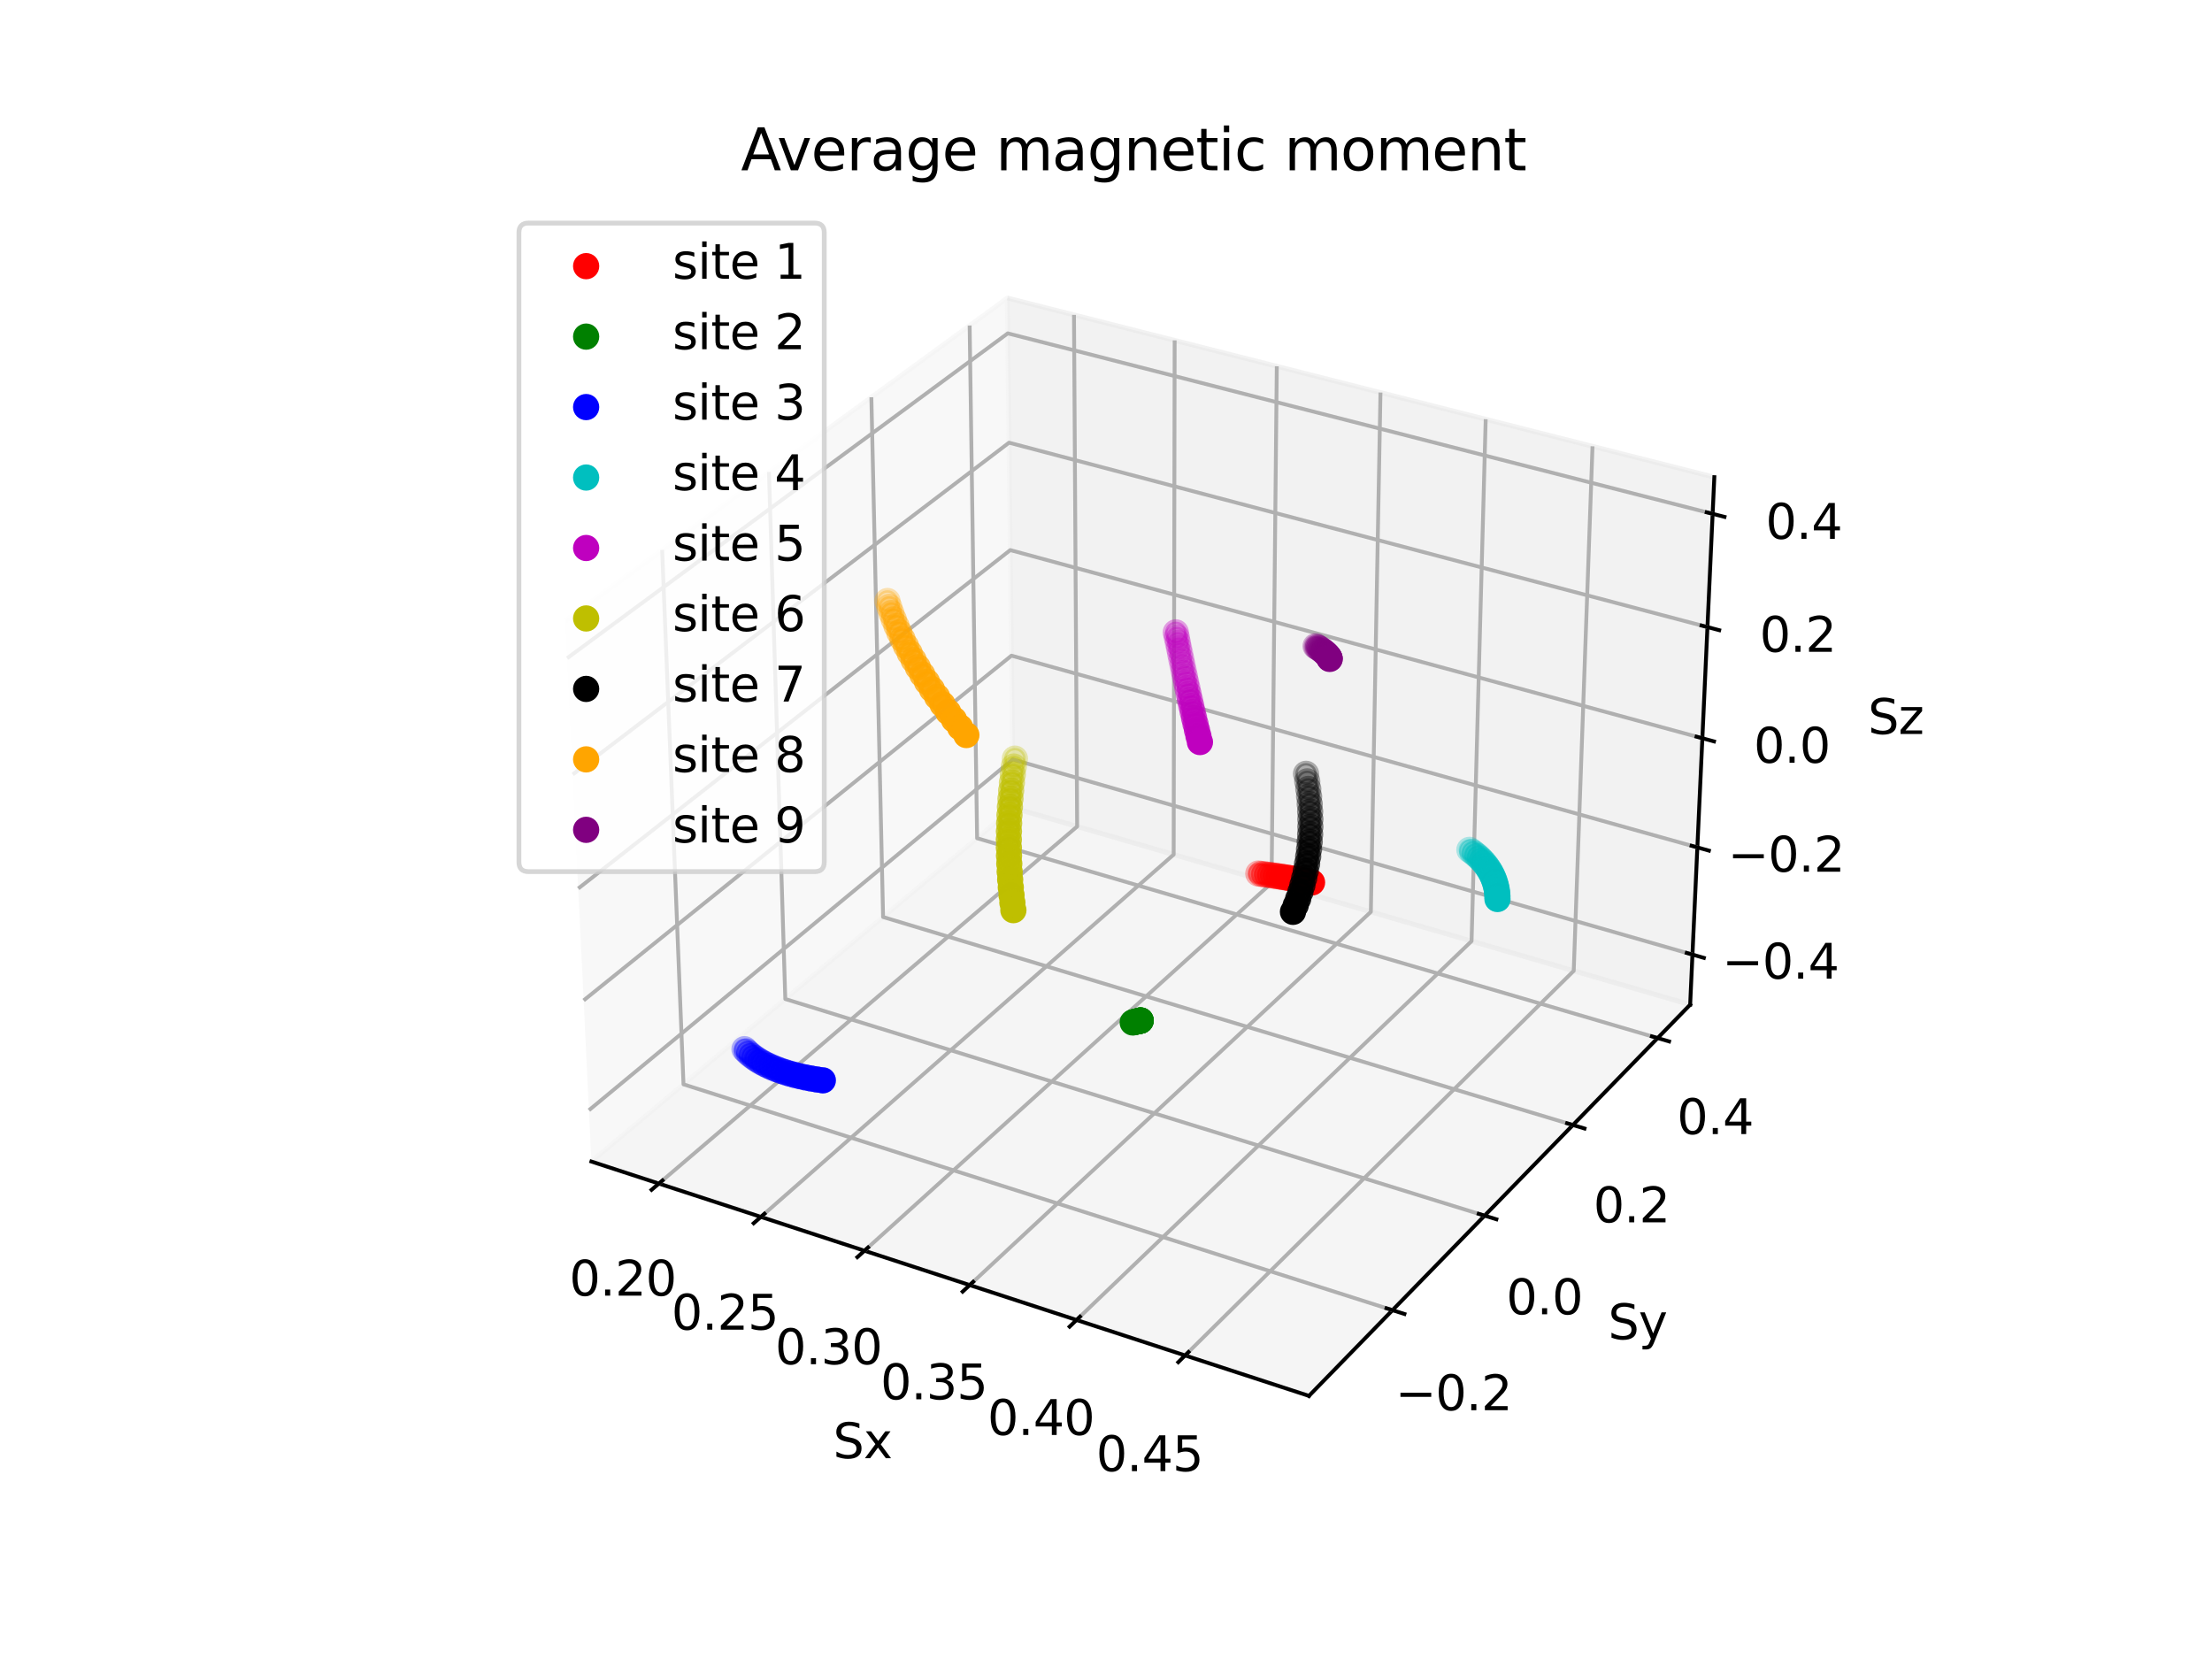<?xml version="1.0" encoding="utf-8" standalone="no"?>
<!DOCTYPE svg PUBLIC "-//W3C//DTD SVG 1.1//EN"
  "http://www.w3.org/Graphics/SVG/1.1/DTD/svg11.dtd">
<svg xmlns:xlink="http://www.w3.org/1999/xlink" width="460.8pt" height="345.6pt" viewBox="0 0 460.8 345.6" xmlns="http://www.w3.org/2000/svg" version="1.1">
 <defs>
  <style type="text/css">*{stroke-linejoin: round; stroke-linecap: butt}</style>
 </defs>
 <g id="figure_1">
  <g id="patch_1">
   <path d="M 0 345.6 
L 460.8 345.6 
L 460.8 0 
L 0 0 
z
" style="fill: #ffffff"/>
  </g>
  <g id="patch_2">
   <path d="M 103.104 307.584 
L 369.216 307.584 
L 369.216 41.472 
L 103.104 41.472 
z
" style="fill: #ffffff"/>
  </g>
  <g id="pane3d_1">
   <g id="patch_3">
    <path d="M 123.197 241.969 
L 211.076 168.307 
L 209.855 62.074 
L 117.77 129.273 
" style="fill: #f2f2f2; opacity: 0.5; stroke: #f2f2f2; stroke-linejoin: miter"/>
   </g>
  </g>
  <g id="pane3d_2">
   <g id="patch_4">
    <path d="M 211.076 168.307 
L 352.09 209.295 
L 357.123 99.402 
L 209.855 62.074 
" style="fill: #e6e6e6; opacity: 0.5; stroke: #e6e6e6; stroke-linejoin: miter"/>
   </g>
  </g>
  <g id="pane3d_3">
   <g id="patch_5">
    <path d="M 123.197 241.969 
L 272.679 290.79 
L 352.09 209.295 
L 211.076 168.307 
" style="fill: #ececec; opacity: 0.5; stroke: #ececec; stroke-linejoin: miter"/>
   </g>
  </g>
  <g id="axis3d_1">
   <g id="line2d_1">
    <path d="M 123.197 241.969 
L 272.679 290.79 
" style="fill: none; stroke: #000000; stroke-width: 0.8; stroke-linecap: square"/>
   </g>
   <g id="text_1">
    <!-- Sx -->
    <g transform="translate(173.543 303.768) scale(0.1 -0.1)">
     <defs>
      <path id="DejaVuSans-53" d="M 3425 4513 
L 3425 3897 
Q 3066 4069 2747 4153 
Q 2428 4238 2131 4238 
Q 1616 4238 1336 4038 
Q 1056 3838 1056 3469 
Q 1056 3159 1242 3001 
Q 1428 2844 1947 2747 
L 2328 2669 
Q 3034 2534 3370 2195 
Q 3706 1856 3706 1288 
Q 3706 609 3251 259 
Q 2797 -91 1919 -91 
Q 1588 -91 1214 -16 
Q 841 59 441 206 
L 441 856 
Q 825 641 1194 531 
Q 1563 422 1919 422 
Q 2459 422 2753 634 
Q 3047 847 3047 1241 
Q 3047 1584 2836 1778 
Q 2625 1972 2144 2069 
L 1759 2144 
Q 1053 2284 737 2584 
Q 422 2884 422 3419 
Q 422 4038 858 4394 
Q 1294 4750 2059 4750 
Q 2388 4750 2728 4690 
Q 3069 4631 3425 4513 
z
" transform="scale(0.016)"/>
      <path id="DejaVuSans-78" d="M 3513 3500 
L 2247 1797 
L 3578 0 
L 2900 0 
L 1881 1375 
L 863 0 
L 184 0 
L 1544 1831 
L 300 3500 
L 978 3500 
L 1906 2253 
L 2834 3500 
L 3513 3500 
z
" transform="scale(0.016)"/>
     </defs>
     <use xlink:href="#DejaVuSans-53"/>
     <use xlink:href="#DejaVuSans-78" x="63.477"/>
    </g>
   </g>
   <g id="Line3DCollection_1">
    <path d="M 137.254 246.56 
L 224.389 172.177 
L 223.732 65.591 
" style="fill: none; stroke: #b0b0b0; stroke-width: 0.8"/>
    <path d="M 158.506 253.501 
L 244.497 178.022 
L 244.702 70.907 
" style="fill: none; stroke: #b0b0b0; stroke-width: 0.8"/>
    <path d="M 180.087 260.549 
L 264.89 183.949 
L 265.981 76.301 
" style="fill: none; stroke: #b0b0b0; stroke-width: 0.8"/>
    <path d="M 202.003 267.707 
L 285.573 189.961 
L 287.578 81.775 
" style="fill: none; stroke: #b0b0b0; stroke-width: 0.8"/>
    <path d="M 224.263 274.977 
L 306.553 196.059 
L 309.498 87.331 
" style="fill: none; stroke: #b0b0b0; stroke-width: 0.8"/>
    <path d="M 246.875 282.362 
L 327.836 202.245 
L 331.749 92.971 
" style="fill: none; stroke: #b0b0b0; stroke-width: 0.8"/>
   </g>
   <g id="xtick_1">
    <g id="line2d_2">
     <path d="M 138.013 245.912 
L 135.733 247.859 
" style="fill: none; stroke: #000000; stroke-width: 0.8; stroke-linecap: square"/>
    </g>
    <g id="text_2">
     <!-- 0.20 -->
     <g transform="translate(118.597 269.904) scale(0.1 -0.1)">
      <defs>
       <path id="DejaVuSans-30" d="M 2034 4250 
Q 1547 4250 1301 3770 
Q 1056 3291 1056 2328 
Q 1056 1369 1301 889 
Q 1547 409 2034 409 
Q 2525 409 2770 889 
Q 3016 1369 3016 2328 
Q 3016 3291 2770 3770 
Q 2525 4250 2034 4250 
z
M 2034 4750 
Q 2819 4750 3233 4129 
Q 3647 3509 3647 2328 
Q 3647 1150 3233 529 
Q 2819 -91 2034 -91 
Q 1250 -91 836 529 
Q 422 1150 422 2328 
Q 422 3509 836 4129 
Q 1250 4750 2034 4750 
z
" transform="scale(0.016)"/>
       <path id="DejaVuSans-2e" d="M 684 794 
L 1344 794 
L 1344 0 
L 684 0 
L 684 794 
z
" transform="scale(0.016)"/>
       <path id="DejaVuSans-32" d="M 1228 531 
L 3431 531 
L 3431 0 
L 469 0 
L 469 531 
Q 828 903 1448 1529 
Q 2069 2156 2228 2338 
Q 2531 2678 2651 2914 
Q 2772 3150 2772 3378 
Q 2772 3750 2511 3984 
Q 2250 4219 1831 4219 
Q 1534 4219 1204 4116 
Q 875 4013 500 3803 
L 500 4441 
Q 881 4594 1212 4672 
Q 1544 4750 1819 4750 
Q 2544 4750 2975 4387 
Q 3406 4025 3406 3419 
Q 3406 3131 3298 2873 
Q 3191 2616 2906 2266 
Q 2828 2175 2409 1742 
Q 1991 1309 1228 531 
z
" transform="scale(0.016)"/>
      </defs>
      <use xlink:href="#DejaVuSans-30"/>
      <use xlink:href="#DejaVuSans-2e" x="63.623"/>
      <use xlink:href="#DejaVuSans-32" x="95.41"/>
      <use xlink:href="#DejaVuSans-30" x="159.033"/>
     </g>
    </g>
   </g>
   <g id="xtick_2">
    <g id="line2d_3">
     <path d="M 159.256 252.843 
L 157.004 254.82 
" style="fill: none; stroke: #000000; stroke-width: 0.8; stroke-linecap: square"/>
    </g>
    <g id="text_3">
     <!-- 0.25 -->
     <g transform="translate(139.871 276.992) scale(0.1 -0.1)">
      <defs>
       <path id="DejaVuSans-35" d="M 691 4666 
L 3169 4666 
L 3169 4134 
L 1269 4134 
L 1269 2991 
Q 1406 3038 1543 3061 
Q 1681 3084 1819 3084 
Q 2600 3084 3056 2656 
Q 3513 2228 3513 1497 
Q 3513 744 3044 326 
Q 2575 -91 1722 -91 
Q 1428 -91 1123 -41 
Q 819 9 494 109 
L 494 744 
Q 775 591 1075 516 
Q 1375 441 1709 441 
Q 2250 441 2565 725 
Q 2881 1009 2881 1497 
Q 2881 1984 2565 2268 
Q 2250 2553 1709 2553 
Q 1456 2553 1204 2497 
Q 953 2441 691 2322 
L 691 4666 
z
" transform="scale(0.016)"/>
      </defs>
      <use xlink:href="#DejaVuSans-30"/>
      <use xlink:href="#DejaVuSans-2e" x="63.623"/>
      <use xlink:href="#DejaVuSans-32" x="95.41"/>
      <use xlink:href="#DejaVuSans-35" x="159.033"/>
     </g>
    </g>
   </g>
   <g id="xtick_3">
    <g id="line2d_4">
     <path d="M 180.826 259.881 
L 178.604 261.888 
" style="fill: none; stroke: #000000; stroke-width: 0.8; stroke-linecap: square"/>
    </g>
    <g id="text_4">
     <!-- 0.30 -->
     <g transform="translate(161.475 284.19) scale(0.1 -0.1)">
      <defs>
       <path id="DejaVuSans-33" d="M 2597 2516 
Q 3050 2419 3304 2112 
Q 3559 1806 3559 1356 
Q 3559 666 3084 287 
Q 2609 -91 1734 -91 
Q 1441 -91 1130 -33 
Q 819 25 488 141 
L 488 750 
Q 750 597 1062 519 
Q 1375 441 1716 441 
Q 2309 441 2620 675 
Q 2931 909 2931 1356 
Q 2931 1769 2642 2001 
Q 2353 2234 1838 2234 
L 1294 2234 
L 1294 2753 
L 1863 2753 
Q 2328 2753 2575 2939 
Q 2822 3125 2822 3475 
Q 2822 3834 2567 4026 
Q 2313 4219 1838 4219 
Q 1578 4219 1281 4162 
Q 984 4106 628 3988 
L 628 4550 
Q 988 4650 1302 4700 
Q 1616 4750 1894 4750 
Q 2613 4750 3031 4423 
Q 3450 4097 3450 3541 
Q 3450 3153 3228 2886 
Q 3006 2619 2597 2516 
z
" transform="scale(0.016)"/>
      </defs>
      <use xlink:href="#DejaVuSans-30"/>
      <use xlink:href="#DejaVuSans-2e" x="63.623"/>
      <use xlink:href="#DejaVuSans-33" x="95.41"/>
      <use xlink:href="#DejaVuSans-30" x="159.033"/>
     </g>
    </g>
   </g>
   <g id="xtick_4">
    <g id="line2d_5">
     <path d="M 202.732 267.029 
L 200.541 269.067 
" style="fill: none; stroke: #000000; stroke-width: 0.8; stroke-linecap: square"/>
    </g>
    <g id="text_5">
     <!-- 0.35 -->
     <g transform="translate(183.417 291.5) scale(0.1 -0.1)">
      <use xlink:href="#DejaVuSans-30"/>
      <use xlink:href="#DejaVuSans-2e" x="63.623"/>
      <use xlink:href="#DejaVuSans-33" x="95.41"/>
      <use xlink:href="#DejaVuSans-35" x="159.033"/>
     </g>
    </g>
   </g>
   <g id="xtick_5">
    <g id="line2d_6">
     <path d="M 224.981 274.288 
L 222.823 276.359 
" style="fill: none; stroke: #000000; stroke-width: 0.8; stroke-linecap: square"/>
    </g>
    <g id="text_6">
     <!-- 0.40 -->
     <g transform="translate(205.703 298.926) scale(0.1 -0.1)">
      <defs>
       <path id="DejaVuSans-34" d="M 2419 4116 
L 825 1625 
L 2419 1625 
L 2419 4116 
z
M 2253 4666 
L 3047 4666 
L 3047 1625 
L 3713 1625 
L 3713 1100 
L 3047 1100 
L 3047 0 
L 2419 0 
L 2419 1100 
L 313 1100 
L 313 1709 
L 2253 4666 
z
" transform="scale(0.016)"/>
      </defs>
      <use xlink:href="#DejaVuSans-30"/>
      <use xlink:href="#DejaVuSans-2e" x="63.623"/>
      <use xlink:href="#DejaVuSans-34" x="95.41"/>
      <use xlink:href="#DejaVuSans-30" x="159.033"/>
     </g>
    </g>
   </g>
   <g id="xtick_6">
    <g id="line2d_7">
     <path d="M 247.582 281.662 
L 245.457 283.765 
" style="fill: none; stroke: #000000; stroke-width: 0.8; stroke-linecap: square"/>
    </g>
    <g id="text_7">
     <!-- 0.45 -->
     <g transform="translate(228.344 306.469) scale(0.1 -0.1)">
      <use xlink:href="#DejaVuSans-30"/>
      <use xlink:href="#DejaVuSans-2e" x="63.623"/>
      <use xlink:href="#DejaVuSans-34" x="95.41"/>
      <use xlink:href="#DejaVuSans-35" x="159.033"/>
     </g>
    </g>
   </g>
  </g>
  <g id="axis3d_2">
   <g id="line2d_8">
    <path d="M 352.09 209.295 
L 272.679 290.79 
" style="fill: none; stroke: #000000; stroke-width: 0.8; stroke-linecap: square"/>
   </g>
   <g id="text_8">
    <!-- Sy -->
    <g transform="translate(334.999 278.989) scale(0.1 -0.1)">
     <defs>
      <path id="DejaVuSans-79" d="M 2059 -325 
Q 1816 -950 1584 -1140 
Q 1353 -1331 966 -1331 
L 506 -1331 
L 506 -850 
L 844 -850 
Q 1081 -850 1212 -737 
Q 1344 -625 1503 -206 
L 1606 56 
L 191 3500 
L 800 3500 
L 1894 763 
L 2988 3500 
L 3597 3500 
L 2059 -325 
z
" transform="scale(0.016)"/>
     </defs>
     <use xlink:href="#DejaVuSans-53"/>
     <use xlink:href="#DejaVuSans-79" x="63.477"/>
    </g>
   </g>
   <g id="Line3DCollection_2">
    <path d="M 137.937 114.556 
L 142.386 225.885 
L 290.079 272.934 
" style="fill: none; stroke: #b0b0b0; stroke-width: 0.8"/>
    <path d="M 160.185 98.321 
L 163.592 208.11 
L 309.269 253.24 
" style="fill: none; stroke: #b0b0b0; stroke-width: 0.8"/>
    <path d="M 181.519 82.752 
L 183.964 191.034 
L 327.665 234.361 
" style="fill: none; stroke: #b0b0b0; stroke-width: 0.8"/>
    <path d="M 201.994 67.81 
L 203.549 174.617 
L 345.316 216.247 
" style="fill: none; stroke: #b0b0b0; stroke-width: 0.8"/>
   </g>
   <g id="xtick_7">
    <g id="line2d_9">
     <path d="M 288.835 272.538 
L 292.57 273.727 
" style="fill: none; stroke: #000000; stroke-width: 0.8; stroke-linecap: square"/>
    </g>
    <g id="text_9">
     <!-- −0.2 -->
     <g transform="translate(290.658 293.775) scale(0.1 -0.1)">
      <defs>
       <path id="DejaVuSans-2212" d="M 678 2272 
L 4684 2272 
L 4684 1741 
L 678 1741 
L 678 2272 
z
" transform="scale(0.016)"/>
      </defs>
      <use xlink:href="#DejaVuSans-2212"/>
      <use xlink:href="#DejaVuSans-30" x="83.789"/>
      <use xlink:href="#DejaVuSans-2e" x="147.412"/>
      <use xlink:href="#DejaVuSans-32" x="179.199"/>
     </g>
    </g>
   </g>
   <g id="xtick_8">
    <g id="line2d_10">
     <path d="M 308.043 252.861 
L 311.723 254 
" style="fill: none; stroke: #000000; stroke-width: 0.8; stroke-linecap: square"/>
    </g>
    <g id="text_10">
     <!-- 0.0 -->
     <g transform="translate(313.781 273.79) scale(0.1 -0.1)">
      <use xlink:href="#DejaVuSans-30"/>
      <use xlink:href="#DejaVuSans-2e" x="63.623"/>
      <use xlink:href="#DejaVuSans-30" x="95.41"/>
     </g>
    </g>
   </g>
   <g id="xtick_9">
    <g id="line2d_11">
     <path d="M 326.457 233.997 
L 330.083 235.09 
" style="fill: none; stroke: #000000; stroke-width: 0.8; stroke-linecap: square"/>
    </g>
    <g id="text_11">
     <!-- 0.2 -->
     <g transform="translate(331.929 254.632) scale(0.1 -0.1)">
      <use xlink:href="#DejaVuSans-30"/>
      <use xlink:href="#DejaVuSans-2e" x="63.623"/>
      <use xlink:href="#DejaVuSans-32" x="95.41"/>
     </g>
    </g>
   </g>
   <g id="xtick_10">
    <g id="line2d_12">
     <path d="M 344.126 215.898 
L 347.699 216.947 
" style="fill: none; stroke: #000000; stroke-width: 0.8; stroke-linecap: square"/>
    </g>
    <g id="text_12">
     <!-- 0.4 -->
     <g transform="translate(349.342 236.251) scale(0.1 -0.1)">
      <use xlink:href="#DejaVuSans-30"/>
      <use xlink:href="#DejaVuSans-2e" x="63.623"/>
      <use xlink:href="#DejaVuSans-34" x="95.41"/>
     </g>
    </g>
   </g>
  </g>
  <g id="axis3d_3">
   <g id="line2d_13">
    <path d="M 352.09 209.295 
L 357.123 99.402 
" style="fill: none; stroke: #000000; stroke-width: 0.8; stroke-linecap: square"/>
   </g>
   <g id="text_13">
    <!-- Sz -->
    <g transform="translate(389.129 152.902) scale(0.1 -0.1)">
     <defs>
      <path id="DejaVuSans-7a" d="M 353 3500 
L 3084 3500 
L 3084 2975 
L 922 459 
L 3084 459 
L 3084 0 
L 275 0 
L 275 525 
L 2438 3041 
L 353 3041 
L 353 3500 
z
" transform="scale(0.016)"/>
     </defs>
     <use xlink:href="#DejaVuSans-53"/>
     <use xlink:href="#DejaVuSans-7a" x="63.477"/>
    </g>
   </g>
   <g id="Line3DCollection_3">
    <path d="M 352.568 198.858 
L 210.96 158.199 
L 122.683 231.282 
" style="fill: none; stroke: #b0b0b0; stroke-width: 0.8"/>
    <path d="M 353.591 176.528 
L 210.711 136.585 
L 121.581 208.406 
" style="fill: none; stroke: #b0b0b0; stroke-width: 0.8"/>
    <path d="M 354.632 153.789 
L 210.459 114.594 
L 120.458 185.095 
" style="fill: none; stroke: #b0b0b0; stroke-width: 0.8"/>
    <path d="M 355.693 130.631 
L 210.201 92.218 
L 119.314 161.337 
" style="fill: none; stroke: #b0b0b0; stroke-width: 0.8"/>
    <path d="M 356.773 107.041 
L 209.939 69.444 
L 118.148 137.119 
" style="fill: none; stroke: #b0b0b0; stroke-width: 0.8"/>
   </g>
   <g id="xtick_11">
    <g id="line2d_14">
     <path d="M 351.38 198.516 
L 354.949 199.541 
" style="fill: none; stroke: #000000; stroke-width: 0.8; stroke-linecap: square"/>
    </g>
    <g id="text_14">
     <!-- −0.4 -->
     <g transform="translate(358.752 203.872) scale(0.1 -0.1)">
      <use xlink:href="#DejaVuSans-2212"/>
      <use xlink:href="#DejaVuSans-30" x="83.789"/>
      <use xlink:href="#DejaVuSans-2e" x="147.412"/>
      <use xlink:href="#DejaVuSans-34" x="179.199"/>
     </g>
    </g>
   </g>
   <g id="xtick_12">
    <g id="line2d_15">
     <path d="M 352.391 176.192 
L 355.994 177.2 
" style="fill: none; stroke: #000000; stroke-width: 0.8; stroke-linecap: square"/>
    </g>
    <g id="text_15">
     <!-- −0.2 -->
     <g transform="translate(359.937 181.586) scale(0.1 -0.1)">
      <use xlink:href="#DejaVuSans-2212"/>
      <use xlink:href="#DejaVuSans-30" x="83.789"/>
      <use xlink:href="#DejaVuSans-2e" x="147.412"/>
      <use xlink:href="#DejaVuSans-32" x="179.199"/>
     </g>
    </g>
   </g>
   <g id="xtick_13">
    <g id="line2d_16">
     <path d="M 353.421 153.46 
L 357.058 154.449 
" style="fill: none; stroke: #000000; stroke-width: 0.8; stroke-linecap: square"/>
    </g>
    <g id="text_16">
     <!-- 0.0 -->
     <g transform="translate(365.333 158.894) scale(0.1 -0.1)">
      <use xlink:href="#DejaVuSans-30"/>
      <use xlink:href="#DejaVuSans-2e" x="63.623"/>
      <use xlink:href="#DejaVuSans-30" x="95.41"/>
     </g>
    </g>
   </g>
   <g id="xtick_14">
    <g id="line2d_17">
     <path d="M 354.47 130.308 
L 358.141 131.278 
" style="fill: none; stroke: #000000; stroke-width: 0.8; stroke-linecap: square"/>
    </g>
    <g id="text_17">
     <!-- 0.2 -->
     <g transform="translate(366.562 135.785) scale(0.1 -0.1)">
      <use xlink:href="#DejaVuSans-30"/>
      <use xlink:href="#DejaVuSans-2e" x="63.623"/>
      <use xlink:href="#DejaVuSans-32" x="95.41"/>
     </g>
    </g>
   </g>
   <g id="xtick_15">
    <g id="line2d_18">
     <path d="M 355.538 106.725 
L 359.245 107.674 
" style="fill: none; stroke: #000000; stroke-width: 0.8; stroke-linecap: square"/>
    </g>
    <g id="text_18">
     <!-- 0.4 -->
     <g transform="translate(367.814 112.246) scale(0.1 -0.1)">
      <use xlink:href="#DejaVuSans-30"/>
      <use xlink:href="#DejaVuSans-2e" x="63.623"/>
      <use xlink:href="#DejaVuSans-34" x="95.41"/>
     </g>
    </g>
   </g>
  </g>
  <g id="axes_1">
   <g id="Path3DCollection_1">
    <defs>
     <path id="C0_0_e4a31b86a5" d="M 0 2.236 
C 0.593 2.236 1.162 2 1.581 1.581 
C 2 1.162 2.236 0.593 2.236 -0 
C 2.236 -0.593 2 -1.162 1.581 -1.581 
C 1.162 -2 0.593 -2.236 0 -2.236 
C -0.593 -2.236 -1.162 -2 -1.581 -1.581 
C -2 -1.162 -2.236 -0.593 -2.236 0 
C -2.236 0.593 -2 1.162 -1.581 1.581 
C -1.162 2 -0.593 2.236 0 2.236 
z
"/>
    </defs>
    <g clip-path="url(#p990ed54dfd)">
     <use xlink:href="#C0_0_e4a31b86a5" x="245.847" y="136.183" style="fill: #bf00bf; fill-opacity: 0.3; stroke: #bf00bf; stroke-opacity: 0.3"/>
    </g>
    <g clip-path="url(#p990ed54dfd)">
     <use xlink:href="#C0_0_e4a31b86a5" x="246.085" y="137.341" style="fill: #bf00bf; fill-opacity: 0.302; stroke: #bf00bf; stroke-opacity: 0.302"/>
    </g>
    <g clip-path="url(#p990ed54dfd)">
     <use xlink:href="#C0_0_e4a31b86a5" x="245.614" y="135.042" style="fill: #bf00bf; fill-opacity: 0.305; stroke: #bf00bf; stroke-opacity: 0.305"/>
    </g>
    <g clip-path="url(#p990ed54dfd)">
     <use xlink:href="#C0_0_e4a31b86a5" x="246.328" y="138.514" style="fill: #bf00bf; fill-opacity: 0.311; stroke: #bf00bf; stroke-opacity: 0.311"/>
    </g>
    <g clip-path="url(#p990ed54dfd)">
     <use xlink:href="#C0_0_e4a31b86a5" x="245.385" y="133.92" style="fill: #bf00bf; fill-opacity: 0.316; stroke: #bf00bf; stroke-opacity: 0.316"/>
    </g>
    <g clip-path="url(#p990ed54dfd)">
     <use xlink:href="#C0_0_e4a31b86a5" x="246.576" y="139.703" style="fill: #bf00bf; fill-opacity: 0.326; stroke: #bf00bf; stroke-opacity: 0.326"/>
    </g>
    <g clip-path="url(#p990ed54dfd)">
     <use xlink:href="#C0_0_e4a31b86a5" x="245.161" y="132.818" style="fill: #bf00bf; fill-opacity: 0.334; stroke: #bf00bf; stroke-opacity: 0.334"/>
    </g>
    <g clip-path="url(#p990ed54dfd)">
     <use xlink:href="#C0_0_e4a31b86a5" x="246.828" y="140.904" style="fill: #bf00bf; fill-opacity: 0.348; stroke: #bf00bf; stroke-opacity: 0.348"/>
    </g>
    <g clip-path="url(#p990ed54dfd)">
     <use xlink:href="#C0_0_e4a31b86a5" x="244.941" y="131.738" style="fill: #bf00bf; fill-opacity: 0.359; stroke: #bf00bf; stroke-opacity: 0.359"/>
    </g>
    <g clip-path="url(#p990ed54dfd)">
     <use xlink:href="#C0_0_e4a31b86a5" x="247.086" y="142.117" style="fill: #bf00bf; fill-opacity: 0.377; stroke: #bf00bf; stroke-opacity: 0.377"/>
    </g>
    <g clip-path="url(#p990ed54dfd)">
     <use xlink:href="#C0_0_e4a31b86a5" x="247.349" y="143.34" style="fill: #bf00bf; fill-opacity: 0.412; stroke: #bf00bf; stroke-opacity: 0.412"/>
    </g>
    <g clip-path="url(#p990ed54dfd)">
     <use xlink:href="#C0_0_e4a31b86a5" x="247.617" y="144.573" style="fill: #bf00bf; fill-opacity: 0.453; stroke: #bf00bf; stroke-opacity: 0.453"/>
    </g>
    <g clip-path="url(#p990ed54dfd)">
     <use xlink:href="#C0_0_e4a31b86a5" x="247.891" y="145.812" style="fill: #bf00bf; fill-opacity: 0.5; stroke: #bf00bf; stroke-opacity: 0.5"/>
    </g>
    <g clip-path="url(#p990ed54dfd)">
     <use xlink:href="#C0_0_e4a31b86a5" x="248.171" y="147.058" style="fill: #bf00bf; fill-opacity: 0.554; stroke: #bf00bf; stroke-opacity: 0.554"/>
    </g>
    <g clip-path="url(#p990ed54dfd)">
     <use xlink:href="#C0_0_e4a31b86a5" x="248.456" y="148.309" style="fill: #bf00bf; fill-opacity: 0.614; stroke: #bf00bf; stroke-opacity: 0.614"/>
    </g>
    <g clip-path="url(#p990ed54dfd)">
     <use xlink:href="#C0_0_e4a31b86a5" x="248.747" y="149.563" style="fill: #bf00bf; fill-opacity: 0.68; stroke: #bf00bf; stroke-opacity: 0.68"/>
    </g>
    <g clip-path="url(#p990ed54dfd)">
     <use xlink:href="#C0_0_e4a31b86a5" x="249.044" y="150.819" style="fill: #bf00bf; fill-opacity: 0.751; stroke: #bf00bf; stroke-opacity: 0.751"/>
    </g>
    <g clip-path="url(#p990ed54dfd)">
     <use xlink:href="#C0_0_e4a31b86a5" x="249.346" y="152.075" style="fill: #bf00bf; fill-opacity: 0.828; stroke: #bf00bf; stroke-opacity: 0.828"/>
    </g>
    <g clip-path="url(#p990ed54dfd)">
     <use xlink:href="#C0_0_e4a31b86a5" x="249.655" y="153.331" style="fill: #bf00bf; fill-opacity: 0.911; stroke: #bf00bf; stroke-opacity: 0.911"/>
    </g>
    <g clip-path="url(#p990ed54dfd)">
     <use xlink:href="#C0_0_e4a31b86a5" x="249.969" y="154.584" style="fill: #bf00bf; stroke: #bf00bf"/>
    </g>
   </g>
   <g id="text_19">
    <!-- Average magnetic moment -->
    <g transform="translate(154.357 35.472) scale(0.12 -0.12)">
     <defs>
      <path id="DejaVuSans-41" d="M 2188 4044 
L 1331 1722 
L 3047 1722 
L 2188 4044 
z
M 1831 4666 
L 2547 4666 
L 4325 0 
L 3669 0 
L 3244 1197 
L 1141 1197 
L 716 0 
L 50 0 
L 1831 4666 
z
" transform="scale(0.016)"/>
      <path id="DejaVuSans-76" d="M 191 3500 
L 800 3500 
L 1894 563 
L 2988 3500 
L 3597 3500 
L 2284 0 
L 1503 0 
L 191 3500 
z
" transform="scale(0.016)"/>
      <path id="DejaVuSans-65" d="M 3597 1894 
L 3597 1613 
L 953 1613 
Q 991 1019 1311 708 
Q 1631 397 2203 397 
Q 2534 397 2845 478 
Q 3156 559 3463 722 
L 3463 178 
Q 3153 47 2828 -22 
Q 2503 -91 2169 -91 
Q 1331 -91 842 396 
Q 353 884 353 1716 
Q 353 2575 817 3079 
Q 1281 3584 2069 3584 
Q 2775 3584 3186 3129 
Q 3597 2675 3597 1894 
z
M 3022 2063 
Q 3016 2534 2758 2815 
Q 2500 3097 2075 3097 
Q 1594 3097 1305 2825 
Q 1016 2553 972 2059 
L 3022 2063 
z
" transform="scale(0.016)"/>
      <path id="DejaVuSans-72" d="M 2631 2963 
Q 2534 3019 2420 3045 
Q 2306 3072 2169 3072 
Q 1681 3072 1420 2755 
Q 1159 2438 1159 1844 
L 1159 0 
L 581 0 
L 581 3500 
L 1159 3500 
L 1159 2956 
Q 1341 3275 1631 3429 
Q 1922 3584 2338 3584 
Q 2397 3584 2469 3576 
Q 2541 3569 2628 3553 
L 2631 2963 
z
" transform="scale(0.016)"/>
      <path id="DejaVuSans-61" d="M 2194 1759 
Q 1497 1759 1228 1600 
Q 959 1441 959 1056 
Q 959 750 1161 570 
Q 1363 391 1709 391 
Q 2188 391 2477 730 
Q 2766 1069 2766 1631 
L 2766 1759 
L 2194 1759 
z
M 3341 1997 
L 3341 0 
L 2766 0 
L 2766 531 
Q 2569 213 2275 61 
Q 1981 -91 1556 -91 
Q 1019 -91 701 211 
Q 384 513 384 1019 
Q 384 1609 779 1909 
Q 1175 2209 1959 2209 
L 2766 2209 
L 2766 2266 
Q 2766 2663 2505 2880 
Q 2244 3097 1772 3097 
Q 1472 3097 1187 3025 
Q 903 2953 641 2809 
L 641 3341 
Q 956 3463 1253 3523 
Q 1550 3584 1831 3584 
Q 2591 3584 2966 3190 
Q 3341 2797 3341 1997 
z
" transform="scale(0.016)"/>
      <path id="DejaVuSans-67" d="M 2906 1791 
Q 2906 2416 2648 2759 
Q 2391 3103 1925 3103 
Q 1463 3103 1205 2759 
Q 947 2416 947 1791 
Q 947 1169 1205 825 
Q 1463 481 1925 481 
Q 2391 481 2648 825 
Q 2906 1169 2906 1791 
z
M 3481 434 
Q 3481 -459 3084 -895 
Q 2688 -1331 1869 -1331 
Q 1566 -1331 1297 -1286 
Q 1028 -1241 775 -1147 
L 775 -588 
Q 1028 -725 1275 -790 
Q 1522 -856 1778 -856 
Q 2344 -856 2625 -561 
Q 2906 -266 2906 331 
L 2906 616 
Q 2728 306 2450 153 
Q 2172 0 1784 0 
Q 1141 0 747 490 
Q 353 981 353 1791 
Q 353 2603 747 3093 
Q 1141 3584 1784 3584 
Q 2172 3584 2450 3431 
Q 2728 3278 2906 2969 
L 2906 3500 
L 3481 3500 
L 3481 434 
z
" transform="scale(0.016)"/>
      <path id="DejaVuSans-20" transform="scale(0.016)"/>
      <path id="DejaVuSans-6d" d="M 3328 2828 
Q 3544 3216 3844 3400 
Q 4144 3584 4550 3584 
Q 5097 3584 5394 3201 
Q 5691 2819 5691 2113 
L 5691 0 
L 5113 0 
L 5113 2094 
Q 5113 2597 4934 2840 
Q 4756 3084 4391 3084 
Q 3944 3084 3684 2787 
Q 3425 2491 3425 1978 
L 3425 0 
L 2847 0 
L 2847 2094 
Q 2847 2600 2669 2842 
Q 2491 3084 2119 3084 
Q 1678 3084 1418 2786 
Q 1159 2488 1159 1978 
L 1159 0 
L 581 0 
L 581 3500 
L 1159 3500 
L 1159 2956 
Q 1356 3278 1631 3431 
Q 1906 3584 2284 3584 
Q 2666 3584 2933 3390 
Q 3200 3197 3328 2828 
z
" transform="scale(0.016)"/>
      <path id="DejaVuSans-6e" d="M 3513 2113 
L 3513 0 
L 2938 0 
L 2938 2094 
Q 2938 2591 2744 2837 
Q 2550 3084 2163 3084 
Q 1697 3084 1428 2787 
Q 1159 2491 1159 1978 
L 1159 0 
L 581 0 
L 581 3500 
L 1159 3500 
L 1159 2956 
Q 1366 3272 1645 3428 
Q 1925 3584 2291 3584 
Q 2894 3584 3203 3211 
Q 3513 2838 3513 2113 
z
" transform="scale(0.016)"/>
      <path id="DejaVuSans-74" d="M 1172 4494 
L 1172 3500 
L 2356 3500 
L 2356 3053 
L 1172 3053 
L 1172 1153 
Q 1172 725 1289 603 
Q 1406 481 1766 481 
L 2356 481 
L 2356 0 
L 1766 0 
Q 1100 0 847 248 
Q 594 497 594 1153 
L 594 3053 
L 172 3053 
L 172 3500 
L 594 3500 
L 594 4494 
L 1172 4494 
z
" transform="scale(0.016)"/>
      <path id="DejaVuSans-69" d="M 603 3500 
L 1178 3500 
L 1178 0 
L 603 0 
L 603 3500 
z
M 603 4863 
L 1178 4863 
L 1178 4134 
L 603 4134 
L 603 4863 
z
" transform="scale(0.016)"/>
      <path id="DejaVuSans-63" d="M 3122 3366 
L 3122 2828 
Q 2878 2963 2633 3030 
Q 2388 3097 2138 3097 
Q 1578 3097 1268 2742 
Q 959 2388 959 1747 
Q 959 1106 1268 751 
Q 1578 397 2138 397 
Q 2388 397 2633 464 
Q 2878 531 3122 666 
L 3122 134 
Q 2881 22 2623 -34 
Q 2366 -91 2075 -91 
Q 1284 -91 818 406 
Q 353 903 353 1747 
Q 353 2603 823 3093 
Q 1294 3584 2113 3584 
Q 2378 3584 2631 3529 
Q 2884 3475 3122 3366 
z
" transform="scale(0.016)"/>
      <path id="DejaVuSans-6f" d="M 1959 3097 
Q 1497 3097 1228 2736 
Q 959 2375 959 1747 
Q 959 1119 1226 758 
Q 1494 397 1959 397 
Q 2419 397 2687 759 
Q 2956 1122 2956 1747 
Q 2956 2369 2687 2733 
Q 2419 3097 1959 3097 
z
M 1959 3584 
Q 2709 3584 3137 3096 
Q 3566 2609 3566 1747 
Q 3566 888 3137 398 
Q 2709 -91 1959 -91 
Q 1206 -91 779 398 
Q 353 888 353 1747 
Q 353 2609 779 3096 
Q 1206 3584 1959 3584 
z
" transform="scale(0.016)"/>
     </defs>
     <use xlink:href="#DejaVuSans-41"/>
     <use xlink:href="#DejaVuSans-76" x="62.533"/>
     <use xlink:href="#DejaVuSans-65" x="121.713"/>
     <use xlink:href="#DejaVuSans-72" x="183.236"/>
     <use xlink:href="#DejaVuSans-61" x="224.35"/>
     <use xlink:href="#DejaVuSans-67" x="285.629"/>
     <use xlink:href="#DejaVuSans-65" x="349.105"/>
     <use xlink:href="#DejaVuSans-20" x="410.629"/>
     <use xlink:href="#DejaVuSans-6d" x="442.416"/>
     <use xlink:href="#DejaVuSans-61" x="539.828"/>
     <use xlink:href="#DejaVuSans-67" x="601.107"/>
     <use xlink:href="#DejaVuSans-6e" x="664.584"/>
     <use xlink:href="#DejaVuSans-65" x="727.963"/>
     <use xlink:href="#DejaVuSans-74" x="789.486"/>
     <use xlink:href="#DejaVuSans-69" x="828.695"/>
     <use xlink:href="#DejaVuSans-63" x="856.479"/>
     <use xlink:href="#DejaVuSans-20" x="911.459"/>
     <use xlink:href="#DejaVuSans-6d" x="943.246"/>
     <use xlink:href="#DejaVuSans-6f" x="1040.658"/>
     <use xlink:href="#DejaVuSans-6d" x="1101.84"/>
     <use xlink:href="#DejaVuSans-65" x="1199.252"/>
     <use xlink:href="#DejaVuSans-6e" x="1260.775"/>
     <use xlink:href="#DejaVuSans-74" x="1324.154"/>
    </g>
   </g>
   <g id="Path3DCollection_2">
    <defs>
     <path id="C1_0_c41d5c2409" d="M 0 2.236 
C 0.593 2.236 1.162 2 1.581 1.581 
C 2 1.162 2.236 0.593 2.236 -0 
C 2.236 -0.593 2 -1.162 1.581 -1.581 
C 1.162 -2 0.593 -2.236 0 -2.236 
C -0.593 -2.236 -1.162 -2 -1.581 -1.581 
C -2 -1.162 -2.236 -0.593 -2.236 0 
C -2.236 0.593 -2 1.162 -1.581 1.581 
C -1.162 2 -0.593 2.236 0 2.236 
z
"/>
    </defs>
    <g clip-path="url(#p990ed54dfd)">
     <use xlink:href="#C1_0_c41d5c2409" x="262.13" y="181.972" style="fill: #ff0000; fill-opacity: 0.3; stroke: #ff0000; stroke-opacity: 0.3"/>
    </g>
    <g clip-path="url(#p990ed54dfd)">
     <use xlink:href="#C1_0_c41d5c2409" x="262.761" y="182.051" style="fill: #ff0000; fill-opacity: 0.336; stroke: #ff0000; stroke-opacity: 0.336"/>
    </g>
    <g clip-path="url(#p990ed54dfd)">
     <use xlink:href="#C1_0_c41d5c2409" x="263.388" y="182.133" style="fill: #ff0000; fill-opacity: 0.372; stroke: #ff0000; stroke-opacity: 0.372"/>
    </g>
    <g clip-path="url(#p990ed54dfd)">
     <use xlink:href="#C1_0_c41d5c2409" x="264.01" y="182.216" style="fill: #ff0000; fill-opacity: 0.409; stroke: #ff0000; stroke-opacity: 0.409"/>
    </g>
    <g clip-path="url(#p990ed54dfd)">
     <use xlink:href="#C1_0_c41d5c2409" x="264.626" y="182.302" style="fill: #ff0000; fill-opacity: 0.445; stroke: #ff0000; stroke-opacity: 0.445"/>
    </g>
    <g clip-path="url(#p990ed54dfd)">
     <use xlink:href="#C1_0_c41d5c2409" x="265.238" y="182.389" style="fill: #ff0000; fill-opacity: 0.481; stroke: #ff0000; stroke-opacity: 0.481"/>
    </g>
    <g clip-path="url(#p990ed54dfd)">
     <use xlink:href="#C1_0_c41d5c2409" x="265.845" y="182.478" style="fill: #ff0000; fill-opacity: 0.518; stroke: #ff0000; stroke-opacity: 0.518"/>
    </g>
    <g clip-path="url(#p990ed54dfd)">
     <use xlink:href="#C1_0_c41d5c2409" x="266.448" y="182.569" style="fill: #ff0000; fill-opacity: 0.554; stroke: #ff0000; stroke-opacity: 0.554"/>
    </g>
    <g clip-path="url(#p990ed54dfd)">
     <use xlink:href="#C1_0_c41d5c2409" x="267.045" y="182.662" style="fill: #ff0000; fill-opacity: 0.591; stroke: #ff0000; stroke-opacity: 0.591"/>
    </g>
    <g clip-path="url(#p990ed54dfd)">
     <use xlink:href="#C1_0_c41d5c2409" x="267.638" y="182.756" style="fill: #ff0000; fill-opacity: 0.627; stroke: #ff0000; stroke-opacity: 0.627"/>
    </g>
    <g clip-path="url(#p990ed54dfd)">
     <use xlink:href="#C1_0_c41d5c2409" x="268.227" y="182.853" style="fill: #ff0000; fill-opacity: 0.664; stroke: #ff0000; stroke-opacity: 0.664"/>
    </g>
    <g clip-path="url(#p990ed54dfd)">
     <use xlink:href="#C1_0_c41d5c2409" x="268.811" y="182.952" style="fill: #ff0000; fill-opacity: 0.701; stroke: #ff0000; stroke-opacity: 0.701"/>
    </g>
    <g clip-path="url(#p990ed54dfd)">
     <use xlink:href="#C1_0_c41d5c2409" x="269.39" y="183.053" style="fill: #ff0000; fill-opacity: 0.738; stroke: #ff0000; stroke-opacity: 0.738"/>
    </g>
    <g clip-path="url(#p990ed54dfd)">
     <use xlink:href="#C1_0_c41d5c2409" x="269.965" y="183.156" style="fill: #ff0000; fill-opacity: 0.775; stroke: #ff0000; stroke-opacity: 0.775"/>
    </g>
    <g clip-path="url(#p990ed54dfd)">
     <use xlink:href="#C1_0_c41d5c2409" x="270.536" y="183.261" style="fill: #ff0000; fill-opacity: 0.812; stroke: #ff0000; stroke-opacity: 0.812"/>
    </g>
    <g clip-path="url(#p990ed54dfd)">
     <use xlink:href="#C1_0_c41d5c2409" x="271.102" y="183.369" style="fill: #ff0000; fill-opacity: 0.85; stroke: #ff0000; stroke-opacity: 0.85"/>
    </g>
    <g clip-path="url(#p990ed54dfd)">
     <use xlink:href="#C1_0_c41d5c2409" x="271.663" y="183.479" style="fill: #ff0000; fill-opacity: 0.887; stroke: #ff0000; stroke-opacity: 0.887"/>
    </g>
    <g clip-path="url(#p990ed54dfd)">
     <use xlink:href="#C1_0_c41d5c2409" x="272.22" y="183.591" style="fill: #ff0000; fill-opacity: 0.925; stroke: #ff0000; stroke-opacity: 0.925"/>
    </g>
    <g clip-path="url(#p990ed54dfd)">
     <use xlink:href="#C1_0_c41d5c2409" x="272.773" y="183.705" style="fill: #ff0000; fill-opacity: 0.962; stroke: #ff0000; stroke-opacity: 0.962"/>
    </g>
    <g clip-path="url(#p990ed54dfd)">
     <use xlink:href="#C1_0_c41d5c2409" x="273.321" y="183.822" style="fill: #ff0000; stroke: #ff0000"/>
    </g>
   </g>
   <g id="Path3DCollection_3">
    <defs>
     <path id="C2_0_0fdf5fdb80" d="M 0 2.236 
C 0.593 2.236 1.162 2 1.581 1.581 
C 2 1.162 2.236 0.593 2.236 -0 
C 2.236 -0.593 2 -1.162 1.581 -1.581 
C 1.162 -2 0.593 -2.236 0 -2.236 
C -0.593 -2.236 -1.162 -2 -1.581 -1.581 
C -2 -1.162 -2.236 -0.593 -2.236 0 
C -2.236 0.593 -2 1.162 -1.581 1.581 
C -1.162 2 -0.593 2.236 0 2.236 
z
"/>
    </defs>
    <g clip-path="url(#p990ed54dfd)">
     <use xlink:href="#C2_0_0fdf5fdb80" x="272.071" y="161.202" style="fill-opacity: 0.3; stroke: #000000; stroke-opacity: 0.3"/>
    </g>
    <g clip-path="url(#p990ed54dfd)">
     <use xlink:href="#C2_0_0fdf5fdb80" x="272.324" y="162.773" style="fill-opacity: 0.32; stroke: #000000; stroke-opacity: 0.32"/>
    </g>
    <g clip-path="url(#p990ed54dfd)">
     <use xlink:href="#C2_0_0fdf5fdb80" x="272.537" y="164.349" style="fill-opacity: 0.342; stroke: #000000; stroke-opacity: 0.342"/>
    </g>
    <g clip-path="url(#p990ed54dfd)">
     <use xlink:href="#C2_0_0fdf5fdb80" x="272.709" y="165.928" style="fill-opacity: 0.366; stroke: #000000; stroke-opacity: 0.366"/>
    </g>
    <g clip-path="url(#p990ed54dfd)">
     <use xlink:href="#C2_0_0fdf5fdb80" x="272.839" y="167.508" style="fill-opacity: 0.393; stroke: #000000; stroke-opacity: 0.393"/>
    </g>
    <g clip-path="url(#p990ed54dfd)">
     <use xlink:href="#C2_0_0fdf5fdb80" x="272.927" y="169.087" style="fill-opacity: 0.421; stroke: #000000; stroke-opacity: 0.421"/>
    </g>
    <g clip-path="url(#p990ed54dfd)">
     <use xlink:href="#C2_0_0fdf5fdb80" x="272.971" y="170.664" style="fill-opacity: 0.451; stroke: #000000; stroke-opacity: 0.451"/>
    </g>
    <g clip-path="url(#p990ed54dfd)">
     <use xlink:href="#C2_0_0fdf5fdb80" x="272.972" y="172.235" style="fill-opacity: 0.483; stroke: #000000; stroke-opacity: 0.483"/>
    </g>
    <g clip-path="url(#p990ed54dfd)">
     <use xlink:href="#C2_0_0fdf5fdb80" x="272.927" y="173.799" style="fill-opacity: 0.517; stroke: #000000; stroke-opacity: 0.517"/>
    </g>
    <g clip-path="url(#p990ed54dfd)">
     <use xlink:href="#C2_0_0fdf5fdb80" x="272.838" y="175.353" style="fill-opacity: 0.553; stroke: #000000; stroke-opacity: 0.553"/>
    </g>
    <g clip-path="url(#p990ed54dfd)">
     <use xlink:href="#C2_0_0fdf5fdb80" x="272.702" y="176.897" style="fill-opacity: 0.59; stroke: #000000; stroke-opacity: 0.59"/>
    </g>
    <g clip-path="url(#p990ed54dfd)">
     <use xlink:href="#C2_0_0fdf5fdb80" x="272.521" y="178.428" style="fill-opacity: 0.63; stroke: #000000; stroke-opacity: 0.63"/>
    </g>
    <g clip-path="url(#p990ed54dfd)">
     <use xlink:href="#C2_0_0fdf5fdb80" x="272.292" y="179.943" style="fill-opacity: 0.671; stroke: #000000; stroke-opacity: 0.671"/>
    </g>
    <g clip-path="url(#p990ed54dfd)">
     <use xlink:href="#C2_0_0fdf5fdb80" x="272.016" y="181.441" style="fill-opacity: 0.713; stroke: #000000; stroke-opacity: 0.713"/>
    </g>
    <g clip-path="url(#p990ed54dfd)">
     <use xlink:href="#C2_0_0fdf5fdb80" x="271.693" y="182.92" style="fill-opacity: 0.757; stroke: #000000; stroke-opacity: 0.757"/>
    </g>
    <g clip-path="url(#p990ed54dfd)">
     <use xlink:href="#C2_0_0fdf5fdb80" x="271.321" y="184.377" style="fill-opacity: 0.803; stroke: #000000; stroke-opacity: 0.803"/>
    </g>
    <g clip-path="url(#p990ed54dfd)">
     <use xlink:href="#C2_0_0fdf5fdb80" x="270.902" y="185.811" style="fill-opacity: 0.85; stroke: #000000; stroke-opacity: 0.85"/>
    </g>
    <g clip-path="url(#p990ed54dfd)">
     <use xlink:href="#C2_0_0fdf5fdb80" x="270.434" y="187.22" style="fill-opacity: 0.899; stroke: #000000; stroke-opacity: 0.899"/>
    </g>
    <g clip-path="url(#p990ed54dfd)">
     <use xlink:href="#C2_0_0fdf5fdb80" x="269.917" y="188.601" style="fill-opacity: 0.949; stroke: #000000; stroke-opacity: 0.949"/>
    </g>
    <g clip-path="url(#p990ed54dfd)">
     <use xlink:href="#C2_0_0fdf5fdb80" x="269.351" y="189.953" style="stroke: #000000"/>
    </g>
   </g>
   <g id="legend_1">
    <g id="patch_6">
     <path d="M 110.104 181.575 
L 169.706 181.575 
Q 171.706 181.575 171.706 179.575 
L 171.706 48.472 
Q 171.706 46.472 169.706 46.472 
L 110.104 46.472 
Q 108.104 46.472 108.104 48.472 
L 108.104 179.575 
Q 108.104 181.575 110.104 181.575 
z
" style="fill: #ffffff; opacity: 0.8; stroke: #cccccc; stroke-linejoin: miter"/>
    </g>
    <g id="Path3DCollection_4">
     <defs>
      <path id="m6c6fc9fb29" d="M 0 2.236 
C 0.593 2.236 1.162 2 1.581 1.581 
C 2 1.162 2.236 0.593 2.236 0 
C 2.236 -0.593 2 -1.162 1.581 -1.581 
C 1.162 -2 0.593 -2.236 0 -2.236 
C -0.593 -2.236 -1.162 -2 -1.581 -1.581 
C -2 -1.162 -2.236 -0.593 -2.236 0 
C -2.236 0.593 -2 1.162 -1.581 1.581 
C -1.162 2 -0.593 2.236 0 2.236 
z
" style="stroke: #ff0000"/>
     </defs>
     <g>
      <use xlink:href="#m6c6fc9fb29" x="122.104" y="55.445" style="fill: #ff0000; stroke: #ff0000"/>
     </g>
    </g>
    <g id="text_20">
     <!-- site 1 -->
     <g transform="translate(140.104 58.07) scale(0.1 -0.1)">
      <defs>
       <path id="DejaVuSans-73" d="M 2834 3397 
L 2834 2853 
Q 2591 2978 2328 3040 
Q 2066 3103 1784 3103 
Q 1356 3103 1142 2972 
Q 928 2841 928 2578 
Q 928 2378 1081 2264 
Q 1234 2150 1697 2047 
L 1894 2003 
Q 2506 1872 2764 1633 
Q 3022 1394 3022 966 
Q 3022 478 2636 193 
Q 2250 -91 1575 -91 
Q 1294 -91 989 -36 
Q 684 19 347 128 
L 347 722 
Q 666 556 975 473 
Q 1284 391 1588 391 
Q 1994 391 2212 530 
Q 2431 669 2431 922 
Q 2431 1156 2273 1281 
Q 2116 1406 1581 1522 
L 1381 1569 
Q 847 1681 609 1914 
Q 372 2147 372 2553 
Q 372 3047 722 3315 
Q 1072 3584 1716 3584 
Q 2034 3584 2315 3537 
Q 2597 3491 2834 3397 
z
" transform="scale(0.016)"/>
       <path id="DejaVuSans-31" d="M 794 531 
L 1825 531 
L 1825 4091 
L 703 3866 
L 703 4441 
L 1819 4666 
L 2450 4666 
L 2450 531 
L 3481 531 
L 3481 0 
L 794 0 
L 794 531 
z
" transform="scale(0.016)"/>
      </defs>
      <use xlink:href="#DejaVuSans-73"/>
      <use xlink:href="#DejaVuSans-69" x="52.1"/>
      <use xlink:href="#DejaVuSans-74" x="79.883"/>
      <use xlink:href="#DejaVuSans-65" x="119.092"/>
      <use xlink:href="#DejaVuSans-20" x="180.615"/>
      <use xlink:href="#DejaVuSans-31" x="212.402"/>
     </g>
    </g>
    <g id="Path3DCollection_5">
     <defs>
      <path id="maea2b24d4d" d="M 0 2.236 
C 0.593 2.236 1.162 2 1.581 1.581 
C 2 1.162 2.236 0.593 2.236 0 
C 2.236 -0.593 2 -1.162 1.581 -1.581 
C 1.162 -2 0.593 -2.236 0 -2.236 
C -0.593 -2.236 -1.162 -2 -1.581 -1.581 
C -2 -1.162 -2.236 -0.593 -2.236 0 
C -2.236 0.593 -2 1.162 -1.581 1.581 
C -1.162 2 -0.593 2.236 0 2.236 
z
" style="stroke: #008000"/>
     </defs>
     <g>
      <use xlink:href="#maea2b24d4d" x="122.104" y="70.124" style="fill: #008000; stroke: #008000"/>
     </g>
    </g>
    <g id="text_21">
     <!-- site 2 -->
     <g transform="translate(140.104 72.749) scale(0.1 -0.1)">
      <use xlink:href="#DejaVuSans-73"/>
      <use xlink:href="#DejaVuSans-69" x="52.1"/>
      <use xlink:href="#DejaVuSans-74" x="79.883"/>
      <use xlink:href="#DejaVuSans-65" x="119.092"/>
      <use xlink:href="#DejaVuSans-20" x="180.615"/>
      <use xlink:href="#DejaVuSans-32" x="212.402"/>
     </g>
    </g>
    <g id="Path3DCollection_6">
     <defs>
      <path id="mccf6046427" d="M 0 2.236 
C 0.593 2.236 1.162 2 1.581 1.581 
C 2 1.162 2.236 0.593 2.236 0 
C 2.236 -0.593 2 -1.162 1.581 -1.581 
C 1.162 -2 0.593 -2.236 0 -2.236 
C -0.593 -2.236 -1.162 -2 -1.581 -1.581 
C -2 -1.162 -2.236 -0.593 -2.236 0 
C -2.236 0.593 -2 1.162 -1.581 1.581 
C -1.162 2 -0.593 2.236 0 2.236 
z
" style="stroke: #0000ff"/>
     </defs>
     <g>
      <use xlink:href="#mccf6046427" x="122.104" y="84.802" style="fill: #0000ff; stroke: #0000ff"/>
     </g>
    </g>
    <g id="text_22">
     <!-- site 3 -->
     <g transform="translate(140.104 87.427) scale(0.1 -0.1)">
      <use xlink:href="#DejaVuSans-73"/>
      <use xlink:href="#DejaVuSans-69" x="52.1"/>
      <use xlink:href="#DejaVuSans-74" x="79.883"/>
      <use xlink:href="#DejaVuSans-65" x="119.092"/>
      <use xlink:href="#DejaVuSans-20" x="180.615"/>
      <use xlink:href="#DejaVuSans-33" x="212.402"/>
     </g>
    </g>
    <g id="Path3DCollection_7">
     <defs>
      <path id="m169c4f2fe3" d="M 0 2.236 
C 0.593 2.236 1.162 2 1.581 1.581 
C 2 1.162 2.236 0.593 2.236 0 
C 2.236 -0.593 2 -1.162 1.581 -1.581 
C 1.162 -2 0.593 -2.236 0 -2.236 
C -0.593 -2.236 -1.162 -2 -1.581 -1.581 
C -2 -1.162 -2.236 -0.593 -2.236 0 
C -2.236 0.593 -2 1.162 -1.581 1.581 
C -1.162 2 -0.593 2.236 0 2.236 
z
" style="stroke: #00bfbf"/>
     </defs>
     <g>
      <use xlink:href="#m169c4f2fe3" x="122.104" y="99.48" style="fill: #00bfbf; stroke: #00bfbf"/>
     </g>
    </g>
    <g id="text_23">
     <!-- site 4 -->
     <g transform="translate(140.104 102.105) scale(0.1 -0.1)">
      <use xlink:href="#DejaVuSans-73"/>
      <use xlink:href="#DejaVuSans-69" x="52.1"/>
      <use xlink:href="#DejaVuSans-74" x="79.883"/>
      <use xlink:href="#DejaVuSans-65" x="119.092"/>
      <use xlink:href="#DejaVuSans-20" x="180.615"/>
      <use xlink:href="#DejaVuSans-34" x="212.402"/>
     </g>
    </g>
    <g id="Path3DCollection_8">
     <defs>
      <path id="mb346f8470d" d="M 0 2.236 
C 0.593 2.236 1.162 2 1.581 1.581 
C 2 1.162 2.236 0.593 2.236 0 
C 2.236 -0.593 2 -1.162 1.581 -1.581 
C 1.162 -2 0.593 -2.236 0 -2.236 
C -0.593 -2.236 -1.162 -2 -1.581 -1.581 
C -2 -1.162 -2.236 -0.593 -2.236 0 
C -2.236 0.593 -2 1.162 -1.581 1.581 
C -1.162 2 -0.593 2.236 0 2.236 
z
" style="stroke: #bf00bf"/>
     </defs>
     <g>
      <use xlink:href="#mb346f8470d" x="122.104" y="114.158" style="fill: #bf00bf; stroke: #bf00bf"/>
     </g>
    </g>
    <g id="text_24">
     <!-- site 5 -->
     <g transform="translate(140.104 116.783) scale(0.1 -0.1)">
      <use xlink:href="#DejaVuSans-73"/>
      <use xlink:href="#DejaVuSans-69" x="52.1"/>
      <use xlink:href="#DejaVuSans-74" x="79.883"/>
      <use xlink:href="#DejaVuSans-65" x="119.092"/>
      <use xlink:href="#DejaVuSans-20" x="180.615"/>
      <use xlink:href="#DejaVuSans-35" x="212.402"/>
     </g>
    </g>
    <g id="Path3DCollection_9">
     <defs>
      <path id="mab2c3ae0c8" d="M 0 2.236 
C 0.593 2.236 1.162 2 1.581 1.581 
C 2 1.162 2.236 0.593 2.236 0 
C 2.236 -0.593 2 -1.162 1.581 -1.581 
C 1.162 -2 0.593 -2.236 0 -2.236 
C -0.593 -2.236 -1.162 -2 -1.581 -1.581 
C -2 -1.162 -2.236 -0.593 -2.236 0 
C -2.236 0.593 -2 1.162 -1.581 1.581 
C -1.162 2 -0.593 2.236 0 2.236 
z
" style="stroke: #bfbf00"/>
     </defs>
     <g>
      <use xlink:href="#mab2c3ae0c8" x="122.104" y="128.836" style="fill: #bfbf00; stroke: #bfbf00"/>
     </g>
    </g>
    <g id="text_25">
     <!-- site 6 -->
     <g transform="translate(140.104 131.461) scale(0.1 -0.1)">
      <defs>
       <path id="DejaVuSans-36" d="M 2113 2584 
Q 1688 2584 1439 2293 
Q 1191 2003 1191 1497 
Q 1191 994 1439 701 
Q 1688 409 2113 409 
Q 2538 409 2786 701 
Q 3034 994 3034 1497 
Q 3034 2003 2786 2293 
Q 2538 2584 2113 2584 
z
M 3366 4563 
L 3366 3988 
Q 3128 4100 2886 4159 
Q 2644 4219 2406 4219 
Q 1781 4219 1451 3797 
Q 1122 3375 1075 2522 
Q 1259 2794 1537 2939 
Q 1816 3084 2150 3084 
Q 2853 3084 3261 2657 
Q 3669 2231 3669 1497 
Q 3669 778 3244 343 
Q 2819 -91 2113 -91 
Q 1303 -91 875 529 
Q 447 1150 447 2328 
Q 447 3434 972 4092 
Q 1497 4750 2381 4750 
Q 2619 4750 2861 4703 
Q 3103 4656 3366 4563 
z
" transform="scale(0.016)"/>
      </defs>
      <use xlink:href="#DejaVuSans-73"/>
      <use xlink:href="#DejaVuSans-69" x="52.1"/>
      <use xlink:href="#DejaVuSans-74" x="79.883"/>
      <use xlink:href="#DejaVuSans-65" x="119.092"/>
      <use xlink:href="#DejaVuSans-20" x="180.615"/>
      <use xlink:href="#DejaVuSans-36" x="212.402"/>
     </g>
    </g>
    <g id="Path3DCollection_10">
     <defs>
      <path id="m479880a83b" d="M 0 2.236 
C 0.593 2.236 1.162 2 1.581 1.581 
C 2 1.162 2.236 0.593 2.236 0 
C 2.236 -0.593 2 -1.162 1.581 -1.581 
C 1.162 -2 0.593 -2.236 0 -2.236 
C -0.593 -2.236 -1.162 -2 -1.581 -1.581 
C -2 -1.162 -2.236 -0.593 -2.236 0 
C -2.236 0.593 -2 1.162 -1.581 1.581 
C -1.162 2 -0.593 2.236 0 2.236 
z
" style="stroke: #000000"/>
     </defs>
     <g>
      <use xlink:href="#m479880a83b" x="122.104" y="143.514" style="stroke: #000000"/>
     </g>
    </g>
    <g id="text_26">
     <!-- site 7 -->
     <g transform="translate(140.104 146.139) scale(0.1 -0.1)">
      <defs>
       <path id="DejaVuSans-37" d="M 525 4666 
L 3525 4666 
L 3525 4397 
L 1831 0 
L 1172 0 
L 2766 4134 
L 525 4134 
L 525 4666 
z
" transform="scale(0.016)"/>
      </defs>
      <use xlink:href="#DejaVuSans-73"/>
      <use xlink:href="#DejaVuSans-69" x="52.1"/>
      <use xlink:href="#DejaVuSans-74" x="79.883"/>
      <use xlink:href="#DejaVuSans-65" x="119.092"/>
      <use xlink:href="#DejaVuSans-20" x="180.615"/>
      <use xlink:href="#DejaVuSans-37" x="212.402"/>
     </g>
    </g>
    <g id="Path3DCollection_11">
     <defs>
      <path id="mdb6b582c63" d="M 0 2.236 
C 0.593 2.236 1.162 2 1.581 1.581 
C 2 1.162 2.236 0.593 2.236 0 
C 2.236 -0.593 2 -1.162 1.581 -1.581 
C 1.162 -2 0.593 -2.236 0 -2.236 
C -0.593 -2.236 -1.162 -2 -1.581 -1.581 
C -2 -1.162 -2.236 -0.593 -2.236 0 
C -2.236 0.593 -2 1.162 -1.581 1.581 
C -1.162 2 -0.593 2.236 0 2.236 
z
" style="stroke: #ffa500"/>
     </defs>
     <g>
      <use xlink:href="#mdb6b582c63" x="122.104" y="158.192" style="fill: #ffa500; stroke: #ffa500"/>
     </g>
    </g>
    <g id="text_27">
     <!-- site 8 -->
     <g transform="translate(140.104 160.817) scale(0.1 -0.1)">
      <defs>
       <path id="DejaVuSans-38" d="M 2034 2216 
Q 1584 2216 1326 1975 
Q 1069 1734 1069 1313 
Q 1069 891 1326 650 
Q 1584 409 2034 409 
Q 2484 409 2743 651 
Q 3003 894 3003 1313 
Q 3003 1734 2745 1975 
Q 2488 2216 2034 2216 
z
M 1403 2484 
Q 997 2584 770 2862 
Q 544 3141 544 3541 
Q 544 4100 942 4425 
Q 1341 4750 2034 4750 
Q 2731 4750 3128 4425 
Q 3525 4100 3525 3541 
Q 3525 3141 3298 2862 
Q 3072 2584 2669 2484 
Q 3125 2378 3379 2068 
Q 3634 1759 3634 1313 
Q 3634 634 3220 271 
Q 2806 -91 2034 -91 
Q 1263 -91 848 271 
Q 434 634 434 1313 
Q 434 1759 690 2068 
Q 947 2378 1403 2484 
z
M 1172 3481 
Q 1172 3119 1398 2916 
Q 1625 2713 2034 2713 
Q 2441 2713 2670 2916 
Q 2900 3119 2900 3481 
Q 2900 3844 2670 4047 
Q 2441 4250 2034 4250 
Q 1625 4250 1398 4047 
Q 1172 3844 1172 3481 
z
" transform="scale(0.016)"/>
      </defs>
      <use xlink:href="#DejaVuSans-73"/>
      <use xlink:href="#DejaVuSans-69" x="52.1"/>
      <use xlink:href="#DejaVuSans-74" x="79.883"/>
      <use xlink:href="#DejaVuSans-65" x="119.092"/>
      <use xlink:href="#DejaVuSans-20" x="180.615"/>
      <use xlink:href="#DejaVuSans-38" x="212.402"/>
     </g>
    </g>
    <g id="Path3DCollection_12">
     <defs>
      <path id="mb9d47b1d32" d="M 0 2.236 
C 0.593 2.236 1.162 2 1.581 1.581 
C 2 1.162 2.236 0.593 2.236 0 
C 2.236 -0.593 2 -1.162 1.581 -1.581 
C 1.162 -2 0.593 -2.236 0 -2.236 
C -0.593 -2.236 -1.162 -2 -1.581 -1.581 
C -2 -1.162 -2.236 -0.593 -2.236 0 
C -2.236 0.593 -2 1.162 -1.581 1.581 
C -1.162 2 -0.593 2.236 0 2.236 
z
" style="stroke: #800080"/>
     </defs>
     <g>
      <use xlink:href="#mb9d47b1d32" x="122.104" y="172.87" style="fill: #800080; stroke: #800080"/>
     </g>
    </g>
    <g id="text_28">
     <!-- site 9 -->
     <g transform="translate(140.104 175.495) scale(0.1 -0.1)">
      <defs>
       <path id="DejaVuSans-39" d="M 703 97 
L 703 672 
Q 941 559 1184 500 
Q 1428 441 1663 441 
Q 2288 441 2617 861 
Q 2947 1281 2994 2138 
Q 2813 1869 2534 1725 
Q 2256 1581 1919 1581 
Q 1219 1581 811 2004 
Q 403 2428 403 3163 
Q 403 3881 828 4315 
Q 1253 4750 1959 4750 
Q 2769 4750 3195 4129 
Q 3622 3509 3622 2328 
Q 3622 1225 3098 567 
Q 2575 -91 1691 -91 
Q 1453 -91 1209 -44 
Q 966 3 703 97 
z
M 1959 2075 
Q 2384 2075 2632 2365 
Q 2881 2656 2881 3163 
Q 2881 3666 2632 3958 
Q 2384 4250 1959 4250 
Q 1534 4250 1286 3958 
Q 1038 3666 1038 3163 
Q 1038 2656 1286 2365 
Q 1534 2075 1959 2075 
z
" transform="scale(0.016)"/>
      </defs>
      <use xlink:href="#DejaVuSans-73"/>
      <use xlink:href="#DejaVuSans-69" x="52.1"/>
      <use xlink:href="#DejaVuSans-74" x="79.883"/>
      <use xlink:href="#DejaVuSans-65" x="119.092"/>
      <use xlink:href="#DejaVuSans-20" x="180.615"/>
      <use xlink:href="#DejaVuSans-39" x="212.402"/>
     </g>
    </g>
   </g>
   <g id="Path3DCollection_13">
    <defs>
     <path id="C3_0_1841f2722d" d="M 0 2.236 
C 0.593 2.236 1.162 2 1.581 1.581 
C 2 1.162 2.236 0.593 2.236 -0 
C 2.236 -0.593 2 -1.162 1.581 -1.581 
C 1.162 -2 0.593 -2.236 0 -2.236 
C -0.593 -2.236 -1.162 -2 -1.581 -1.581 
C -2 -1.162 -2.236 -0.593 -2.236 0 
C -2.236 0.593 -2 1.162 -1.581 1.581 
C -1.162 2 -0.593 2.236 0 2.236 
z
"/>
    </defs>
    <g clip-path="url(#p990ed54dfd)">
     <use xlink:href="#C3_0_1841f2722d" x="237.523" y="212.572" style="fill: #008000; fill-opacity: 0.3; stroke: #008000; stroke-opacity: 0.3"/>
    </g>
    <g clip-path="url(#p990ed54dfd)">
     <use xlink:href="#C3_0_1841f2722d" x="237.573" y="212.577" style="fill: #008000; fill-opacity: 0.479; stroke: #008000; stroke-opacity: 0.479"/>
    </g>
    <g clip-path="url(#p990ed54dfd)">
     <use xlink:href="#C3_0_1841f2722d" x="237.607" y="212.582" style="fill: #008000; fill-opacity: 0.624; stroke: #008000; stroke-opacity: 0.624"/>
    </g>
    <g clip-path="url(#p990ed54dfd)">
     <use xlink:href="#C3_0_1841f2722d" x="237.625" y="212.588" style="fill: #008000; fill-opacity: 0.739; stroke: #008000; stroke-opacity: 0.739"/>
    </g>
    <g clip-path="url(#p990ed54dfd)">
     <use xlink:href="#C3_0_1841f2722d" x="237.627" y="212.596" style="fill: #008000; fill-opacity: 0.828; stroke: #008000; stroke-opacity: 0.828"/>
    </g>
    <g clip-path="url(#p990ed54dfd)">
     <use xlink:href="#C3_0_1841f2722d" x="236.683" y="212.82" style="fill: #008000; fill-opacity: 0.884; stroke: #008000; stroke-opacity: 0.884"/>
    </g>
    <g clip-path="url(#p990ed54dfd)">
     <use xlink:href="#C3_0_1841f2722d" x="236.52" y="212.858" style="fill: #008000; fill-opacity: 0.889; stroke: #008000; stroke-opacity: 0.889"/>
    </g>
    <g clip-path="url(#p990ed54dfd)">
     <use xlink:href="#C3_0_1841f2722d" x="236.835" y="212.785" style="fill: #008000; fill-opacity: 0.89; stroke: #008000; stroke-opacity: 0.89"/>
    </g>
    <g clip-path="url(#p990ed54dfd)">
     <use xlink:href="#C3_0_1841f2722d" x="237.613" y="212.605" style="fill: #008000; fill-opacity: 0.891; stroke: #008000; stroke-opacity: 0.891"/>
    </g>
    <g clip-path="url(#p990ed54dfd)">
     <use xlink:href="#C3_0_1841f2722d" x="236.976" y="212.754" style="fill: #008000; fill-opacity: 0.903; stroke: #008000; stroke-opacity: 0.903"/>
    </g>
    <g clip-path="url(#p990ed54dfd)">
     <use xlink:href="#C3_0_1841f2722d" x="236.345" y="212.901" style="fill: #008000; fill-opacity: 0.908; stroke: #008000; stroke-opacity: 0.908"/>
    </g>
    <g clip-path="url(#p990ed54dfd)">
     <use xlink:href="#C3_0_1841f2722d" x="237.103" y="212.726" style="fill: #008000; fill-opacity: 0.92; stroke: #008000; stroke-opacity: 0.92"/>
    </g>
    <g clip-path="url(#p990ed54dfd)">
     <use xlink:href="#C3_0_1841f2722d" x="237.584" y="212.615" style="fill: #008000; fill-opacity: 0.934; stroke: #008000; stroke-opacity: 0.934"/>
    </g>
    <g clip-path="url(#p990ed54dfd)">
     <use xlink:href="#C3_0_1841f2722d" x="237.218" y="212.701" style="fill: #008000; fill-opacity: 0.939; stroke: #008000; stroke-opacity: 0.939"/>
    </g>
    <g clip-path="url(#p990ed54dfd)">
     <use xlink:href="#C3_0_1841f2722d" x="236.16" y="212.946" style="fill: #008000; fill-opacity: 0.944; stroke: #008000; stroke-opacity: 0.944"/>
    </g>
    <g clip-path="url(#p990ed54dfd)">
     <use xlink:href="#C3_0_1841f2722d" x="237.32" y="212.679" style="fill: #008000; fill-opacity: 0.955; stroke: #008000; stroke-opacity: 0.955"/>
    </g>
    <g clip-path="url(#p990ed54dfd)">
     <use xlink:href="#C3_0_1841f2722d" x="237.54" y="212.628" style="fill: #008000; fill-opacity: 0.959; stroke: #008000; stroke-opacity: 0.959"/>
    </g>
    <g clip-path="url(#p990ed54dfd)">
     <use xlink:href="#C3_0_1841f2722d" x="237.407" y="212.659" style="fill: #008000; fill-opacity: 0.966; stroke: #008000; stroke-opacity: 0.966"/>
    </g>
    <g clip-path="url(#p990ed54dfd)">
     <use xlink:href="#C3_0_1841f2722d" x="237.481" y="212.642" style="fill: #008000; fill-opacity: 0.968; stroke: #008000; stroke-opacity: 0.968"/>
    </g>
    <g clip-path="url(#p990ed54dfd)">
     <use xlink:href="#C3_0_1841f2722d" x="235.965" y="212.996" style="fill: #008000; stroke: #008000"/>
    </g>
   </g>
   <g id="Path3DCollection_14">
    <defs>
     <path id="C4_0_9f032f8196" d="M 0 2.236 
C 0.593 2.236 1.162 2 1.581 1.581 
C 2 1.162 2.236 0.593 2.236 -0 
C 2.236 -0.593 2 -1.162 1.581 -1.581 
C 1.162 -2 0.593 -2.236 0 -2.236 
C -0.593 -2.236 -1.162 -2 -1.581 -1.581 
C -2 -1.162 -2.236 -0.593 -2.236 0 
C -2.236 0.593 -2 1.162 -1.581 1.581 
C -1.162 2 -0.593 2.236 0 2.236 
z
"/>
    </defs>
    <g clip-path="url(#p990ed54dfd)">
     <use xlink:href="#C4_0_9f032f8196" x="155.094" y="218.562" style="fill: #0000ff; fill-opacity: 0.3; stroke: #0000ff; stroke-opacity: 0.3"/>
    </g>
    <g clip-path="url(#p990ed54dfd)">
     <use xlink:href="#C4_0_9f032f8196" x="155.56" y="219.04" style="fill: #0000ff; fill-opacity: 0.335; stroke: #0000ff; stroke-opacity: 0.335"/>
    </g>
    <g clip-path="url(#p990ed54dfd)">
     <use xlink:href="#C4_0_9f032f8196" x="156.07" y="219.506" style="fill: #0000ff; fill-opacity: 0.37; stroke: #0000ff; stroke-opacity: 0.37"/>
    </g>
    <g clip-path="url(#p990ed54dfd)">
     <use xlink:href="#C4_0_9f032f8196" x="156.624" y="219.959" style="fill: #0000ff; fill-opacity: 0.406; stroke: #0000ff; stroke-opacity: 0.406"/>
    </g>
    <g clip-path="url(#p990ed54dfd)">
     <use xlink:href="#C4_0_9f032f8196" x="157.222" y="220.399" style="fill: #0000ff; fill-opacity: 0.442; stroke: #0000ff; stroke-opacity: 0.442"/>
    </g>
    <g clip-path="url(#p990ed54dfd)">
     <use xlink:href="#C4_0_9f032f8196" x="157.864" y="220.824" style="fill: #0000ff; fill-opacity: 0.478; stroke: #0000ff; stroke-opacity: 0.478"/>
    </g>
    <g clip-path="url(#p990ed54dfd)">
     <use xlink:href="#C4_0_9f032f8196" x="158.551" y="221.236" style="fill: #0000ff; fill-opacity: 0.515; stroke: #0000ff; stroke-opacity: 0.515"/>
    </g>
    <g clip-path="url(#p990ed54dfd)">
     <use xlink:href="#C4_0_9f032f8196" x="159.281" y="221.632" style="fill: #0000ff; fill-opacity: 0.551; stroke: #0000ff; stroke-opacity: 0.551"/>
    </g>
    <g clip-path="url(#p990ed54dfd)">
     <use xlink:href="#C4_0_9f032f8196" x="160.056" y="222.012" style="fill: #0000ff; fill-opacity: 0.588; stroke: #0000ff; stroke-opacity: 0.588"/>
    </g>
    <g clip-path="url(#p990ed54dfd)">
     <use xlink:href="#C4_0_9f032f8196" x="160.874" y="222.377" style="fill: #0000ff; fill-opacity: 0.625; stroke: #0000ff; stroke-opacity: 0.625"/>
    </g>
    <g clip-path="url(#p990ed54dfd)">
     <use xlink:href="#C4_0_9f032f8196" x="161.736" y="222.725" style="fill: #0000ff; fill-opacity: 0.663; stroke: #0000ff; stroke-opacity: 0.663"/>
    </g>
    <g clip-path="url(#p990ed54dfd)">
     <use xlink:href="#C4_0_9f032f8196" x="162.642" y="223.057" style="fill: #0000ff; fill-opacity: 0.7; stroke: #0000ff; stroke-opacity: 0.7"/>
    </g>
    <g clip-path="url(#p990ed54dfd)">
     <use xlink:href="#C4_0_9f032f8196" x="163.591" y="223.371" style="fill: #0000ff; fill-opacity: 0.737; stroke: #0000ff; stroke-opacity: 0.737"/>
    </g>
    <g clip-path="url(#p990ed54dfd)">
     <use xlink:href="#C4_0_9f032f8196" x="164.582" y="223.668" style="fill: #0000ff; fill-opacity: 0.775; stroke: #0000ff; stroke-opacity: 0.775"/>
    </g>
    <g clip-path="url(#p990ed54dfd)">
     <use xlink:href="#C4_0_9f032f8196" x="165.616" y="223.946" style="fill: #0000ff; fill-opacity: 0.813; stroke: #0000ff; stroke-opacity: 0.813"/>
    </g>
    <g clip-path="url(#p990ed54dfd)">
     <use xlink:href="#C4_0_9f032f8196" x="166.692" y="224.207" style="fill: #0000ff; fill-opacity: 0.85; stroke: #0000ff; stroke-opacity: 0.85"/>
    </g>
    <g clip-path="url(#p990ed54dfd)">
     <use xlink:href="#C4_0_9f032f8196" x="167.81" y="224.448" style="fill: #0000ff; fill-opacity: 0.888; stroke: #0000ff; stroke-opacity: 0.888"/>
    </g>
    <g clip-path="url(#p990ed54dfd)">
     <use xlink:href="#C4_0_9f032f8196" x="168.969" y="224.67" style="fill: #0000ff; fill-opacity: 0.925; stroke: #0000ff; stroke-opacity: 0.925"/>
    </g>
    <g clip-path="url(#p990ed54dfd)">
     <use xlink:href="#C4_0_9f032f8196" x="170.169" y="224.873" style="fill: #0000ff; fill-opacity: 0.963; stroke: #0000ff; stroke-opacity: 0.963"/>
    </g>
    <g clip-path="url(#p990ed54dfd)">
     <use xlink:href="#C4_0_9f032f8196" x="171.409" y="225.056" style="fill: #0000ff; stroke: #0000ff"/>
    </g>
   </g>
   <g id="Path3DCollection_15">
    <defs>
     <path id="C5_0_f6f6529b95" d="M 0 2.236 
C 0.593 2.236 1.162 2 1.581 1.581 
C 2 1.162 2.236 0.593 2.236 -0 
C 2.236 -0.593 2 -1.162 1.581 -1.581 
C 1.162 -2 0.593 -2.236 0 -2.236 
C -0.593 -2.236 -1.162 -2 -1.581 -1.581 
C -2 -1.162 -2.236 -0.593 -2.236 0 
C -2.236 0.593 -2 1.162 -1.581 1.581 
C -1.162 2 -0.593 2.236 0 2.236 
z
"/>
    </defs>
    <g clip-path="url(#p990ed54dfd)">
     <use xlink:href="#C5_0_f6f6529b95" x="274.06" y="134.602" style="fill: #800080; fill-opacity: 0.3; stroke: #800080; stroke-opacity: 0.3"/>
    </g>
    <g clip-path="url(#p990ed54dfd)">
     <use xlink:href="#C5_0_f6f6529b95" x="274.309" y="134.745" style="fill: #800080; fill-opacity: 0.302; stroke: #800080; stroke-opacity: 0.302"/>
    </g>
    <g clip-path="url(#p990ed54dfd)">
     <use xlink:href="#C5_0_f6f6529b95" x="274.551" y="134.893" style="fill: #800080; fill-opacity: 0.309; stroke: #800080; stroke-opacity: 0.309"/>
    </g>
    <g clip-path="url(#p990ed54dfd)">
     <use xlink:href="#C5_0_f6f6529b95" x="274.787" y="135.043" style="fill: #800080; fill-opacity: 0.322; stroke: #800080; stroke-opacity: 0.322"/>
    </g>
    <g clip-path="url(#p990ed54dfd)">
     <use xlink:href="#C5_0_f6f6529b95" x="275.014" y="135.196" style="fill: #800080; fill-opacity: 0.339; stroke: #800080; stroke-opacity: 0.339"/>
    </g>
    <g clip-path="url(#p990ed54dfd)">
     <use xlink:href="#C5_0_f6f6529b95" x="275.233" y="135.35" style="fill: #800080; fill-opacity: 0.361; stroke: #800080; stroke-opacity: 0.361"/>
    </g>
    <g clip-path="url(#p990ed54dfd)">
     <use xlink:href="#C5_0_f6f6529b95" x="275.442" y="135.506" style="fill: #800080; fill-opacity: 0.388; stroke: #800080; stroke-opacity: 0.388"/>
    </g>
    <g clip-path="url(#p990ed54dfd)">
     <use xlink:href="#C5_0_f6f6529b95" x="275.641" y="135.661" style="fill: #800080; fill-opacity: 0.419; stroke: #800080; stroke-opacity: 0.419"/>
    </g>
    <g clip-path="url(#p990ed54dfd)">
     <use xlink:href="#C5_0_f6f6529b95" x="275.829" y="135.815" style="fill: #800080; fill-opacity: 0.454; stroke: #800080; stroke-opacity: 0.454"/>
    </g>
    <g clip-path="url(#p990ed54dfd)">
     <use xlink:href="#C5_0_f6f6529b95" x="276.006" y="135.968" style="fill: #800080; fill-opacity: 0.493; stroke: #800080; stroke-opacity: 0.493"/>
    </g>
    <g clip-path="url(#p990ed54dfd)">
     <use xlink:href="#C5_0_f6f6529b95" x="276.17" y="136.119" style="fill: #800080; fill-opacity: 0.534; stroke: #800080; stroke-opacity: 0.534"/>
    </g>
    <g clip-path="url(#p990ed54dfd)">
     <use xlink:href="#C5_0_f6f6529b95" x="276.321" y="136.267" style="fill: #800080; fill-opacity: 0.579; stroke: #800080; stroke-opacity: 0.579"/>
    </g>
    <g clip-path="url(#p990ed54dfd)">
     <use xlink:href="#C5_0_f6f6529b95" x="276.459" y="136.411" style="fill: #800080; fill-opacity: 0.626; stroke: #800080; stroke-opacity: 0.626"/>
    </g>
    <g clip-path="url(#p990ed54dfd)">
     <use xlink:href="#C5_0_f6f6529b95" x="276.583" y="136.551" style="fill: #800080; fill-opacity: 0.676; stroke: #800080; stroke-opacity: 0.676"/>
    </g>
    <g clip-path="url(#p990ed54dfd)">
     <use xlink:href="#C5_0_f6f6529b95" x="276.692" y="136.686" style="fill: #800080; fill-opacity: 0.727; stroke: #800080; stroke-opacity: 0.727"/>
    </g>
    <g clip-path="url(#p990ed54dfd)">
     <use xlink:href="#C5_0_f6f6529b95" x="276.786" y="136.815" style="fill: #800080; fill-opacity: 0.78; stroke: #800080; stroke-opacity: 0.78"/>
    </g>
    <g clip-path="url(#p990ed54dfd)">
     <use xlink:href="#C5_0_f6f6529b95" x="276.865" y="136.938" style="fill: #800080; fill-opacity: 0.834; stroke: #800080; stroke-opacity: 0.834"/>
    </g>
    <g clip-path="url(#p990ed54dfd)">
     <use xlink:href="#C5_0_f6f6529b95" x="276.927" y="137.054" style="fill: #800080; fill-opacity: 0.889; stroke: #800080; stroke-opacity: 0.889"/>
    </g>
    <g clip-path="url(#p990ed54dfd)">
     <use xlink:href="#C5_0_f6f6529b95" x="276.972" y="137.162" style="fill: #800080; fill-opacity: 0.945; stroke: #800080; stroke-opacity: 0.945"/>
    </g>
    <g clip-path="url(#p990ed54dfd)">
     <use xlink:href="#C5_0_f6f6529b95" x="277" y="137.262" style="fill: #800080; stroke: #800080"/>
    </g>
   </g>
   <g id="Path3DCollection_16">
    <defs>
     <path id="C6_0_1c2e3898a3" d="M 0 2.236 
C 0.593 2.236 1.162 2 1.581 1.581 
C 2 1.162 2.236 0.593 2.236 -0 
C 2.236 -0.593 2 -1.162 1.581 -1.581 
C 1.162 -2 0.593 -2.236 0 -2.236 
C -0.593 -2.236 -1.162 -2 -1.581 -1.581 
C -2 -1.162 -2.236 -0.593 -2.236 0 
C -2.236 0.593 -2 1.162 -1.581 1.581 
C -1.162 2 -0.593 2.236 0 2.236 
z
"/>
    </defs>
    <g clip-path="url(#p990ed54dfd)">
     <use xlink:href="#C6_0_1c2e3898a3" x="306.104" y="177.04" style="fill: #00bfbf; fill-opacity: 0.3; stroke: #00bfbf; stroke-opacity: 0.3"/>
    </g>
    <g clip-path="url(#p990ed54dfd)">
     <use xlink:href="#C6_0_1c2e3898a3" x="306.695" y="177.456" style="fill: #00bfbf; fill-opacity: 0.344; stroke: #00bfbf; stroke-opacity: 0.344"/>
    </g>
    <g clip-path="url(#p990ed54dfd)">
     <use xlink:href="#C6_0_1c2e3898a3" x="307.257" y="177.891" style="fill: #00bfbf; fill-opacity: 0.387; stroke: #00bfbf; stroke-opacity: 0.387"/>
    </g>
    <g clip-path="url(#p990ed54dfd)">
     <use xlink:href="#C6_0_1c2e3898a3" x="307.789" y="178.344" style="fill: #00bfbf; fill-opacity: 0.43; stroke: #00bfbf; stroke-opacity: 0.43"/>
    </g>
    <g clip-path="url(#p990ed54dfd)">
     <use xlink:href="#C6_0_1c2e3898a3" x="308.291" y="178.814" style="fill: #00bfbf; fill-opacity: 0.473; stroke: #00bfbf; stroke-opacity: 0.473"/>
    </g>
    <g clip-path="url(#p990ed54dfd)">
     <use xlink:href="#C6_0_1c2e3898a3" x="308.762" y="179.3" style="fill: #00bfbf; fill-opacity: 0.514; stroke: #00bfbf; stroke-opacity: 0.514"/>
    </g>
    <g clip-path="url(#p990ed54dfd)">
     <use xlink:href="#C6_0_1c2e3898a3" x="309.202" y="179.801" style="fill: #00bfbf; fill-opacity: 0.555; stroke: #00bfbf; stroke-opacity: 0.555"/>
    </g>
    <g clip-path="url(#p990ed54dfd)">
     <use xlink:href="#C6_0_1c2e3898a3" x="309.61" y="180.316" style="fill: #00bfbf; fill-opacity: 0.596; stroke: #00bfbf; stroke-opacity: 0.596"/>
    </g>
    <g clip-path="url(#p990ed54dfd)">
     <use xlink:href="#C6_0_1c2e3898a3" x="309.986" y="180.845" style="fill: #00bfbf; fill-opacity: 0.635; stroke: #00bfbf; stroke-opacity: 0.635"/>
    </g>
    <g clip-path="url(#p990ed54dfd)">
     <use xlink:href="#C6_0_1c2e3898a3" x="310.33" y="181.387" style="fill: #00bfbf; fill-opacity: 0.674; stroke: #00bfbf; stroke-opacity: 0.674"/>
    </g>
    <g clip-path="url(#p990ed54dfd)">
     <use xlink:href="#C6_0_1c2e3898a3" x="310.642" y="181.94" style="fill: #00bfbf; fill-opacity: 0.711; stroke: #00bfbf; stroke-opacity: 0.711"/>
    </g>
    <g clip-path="url(#p990ed54dfd)">
     <use xlink:href="#C6_0_1c2e3898a3" x="310.921" y="182.504" style="fill: #00bfbf; fill-opacity: 0.748; stroke: #00bfbf; stroke-opacity: 0.748"/>
    </g>
    <g clip-path="url(#p990ed54dfd)">
     <use xlink:href="#C6_0_1c2e3898a3" x="311.167" y="183.078" style="fill: #00bfbf; fill-opacity: 0.783; stroke: #00bfbf; stroke-opacity: 0.783"/>
    </g>
    <g clip-path="url(#p990ed54dfd)">
     <use xlink:href="#C6_0_1c2e3898a3" x="311.379" y="183.66" style="fill: #00bfbf; fill-opacity: 0.818; stroke: #00bfbf; stroke-opacity: 0.818"/>
    </g>
    <g clip-path="url(#p990ed54dfd)">
     <use xlink:href="#C6_0_1c2e3898a3" x="311.558" y="184.251" style="fill: #00bfbf; fill-opacity: 0.851; stroke: #00bfbf; stroke-opacity: 0.851"/>
    </g>
    <g clip-path="url(#p990ed54dfd)">
     <use xlink:href="#C6_0_1c2e3898a3" x="311.704" y="184.848" style="fill: #00bfbf; fill-opacity: 0.884; stroke: #00bfbf; stroke-opacity: 0.884"/>
    </g>
    <g clip-path="url(#p990ed54dfd)">
     <use xlink:href="#C6_0_1c2e3898a3" x="311.816" y="185.45" style="fill: #00bfbf; fill-opacity: 0.915; stroke: #00bfbf; stroke-opacity: 0.915"/>
    </g>
    <g clip-path="url(#p990ed54dfd)">
     <use xlink:href="#C6_0_1c2e3898a3" x="311.894" y="186.058" style="fill: #00bfbf; fill-opacity: 0.944; stroke: #00bfbf; stroke-opacity: 0.944"/>
    </g>
    <g clip-path="url(#p990ed54dfd)">
     <use xlink:href="#C6_0_1c2e3898a3" x="311.939" y="186.669" style="fill: #00bfbf; fill-opacity: 0.973; stroke: #00bfbf; stroke-opacity: 0.973"/>
    </g>
    <g clip-path="url(#p990ed54dfd)">
     <use xlink:href="#C6_0_1c2e3898a3" x="311.951" y="187.282" style="fill: #00bfbf; stroke: #00bfbf"/>
    </g>
   </g>
   <g id="Path3DCollection_17">
    <defs>
     <path id="C7_0_aa24c4caa1" d="M 0 2.236 
C 0.593 2.236 1.162 2 1.581 1.581 
C 2 1.162 2.236 0.593 2.236 -0 
C 2.236 -0.593 2 -1.162 1.581 -1.581 
C 1.162 -2 0.593 -2.236 0 -2.236 
C -0.593 -2.236 -1.162 -2 -1.581 -1.581 
C -2 -1.162 -2.236 -0.593 -2.236 0 
C -2.236 0.593 -2 1.162 -1.581 1.581 
C -1.162 2 -0.593 2.236 0 2.236 
z
"/>
    </defs>
    <g clip-path="url(#p990ed54dfd)">
     <use xlink:href="#C7_0_aa24c4caa1" x="184.878" y="125.2" style="fill: #ffa500; fill-opacity: 0.3; stroke: #ffa500; stroke-opacity: 0.3"/>
    </g>
    <g clip-path="url(#p990ed54dfd)">
     <use xlink:href="#C7_0_aa24c4caa1" x="185.259" y="126.442" style="fill: #ffa500; fill-opacity: 0.342; stroke: #ffa500; stroke-opacity: 0.342"/>
    </g>
    <g clip-path="url(#p990ed54dfd)">
     <use xlink:href="#C7_0_aa24c4caa1" x="185.697" y="127.719" style="fill: #ffa500; fill-opacity: 0.385; stroke: #ffa500; stroke-opacity: 0.385"/>
    </g>
    <g clip-path="url(#p990ed54dfd)">
     <use xlink:href="#C7_0_aa24c4caa1" x="186.191" y="129.029" style="fill: #ffa500; fill-opacity: 0.426; stroke: #ffa500; stroke-opacity: 0.426"/>
    </g>
    <g clip-path="url(#p990ed54dfd)">
     <use xlink:href="#C7_0_aa24c4caa1" x="186.741" y="130.371" style="fill: #ffa500; fill-opacity: 0.468; stroke: #ffa500; stroke-opacity: 0.468"/>
    </g>
    <g clip-path="url(#p990ed54dfd)">
     <use xlink:href="#C7_0_aa24c4caa1" x="187.348" y="131.742" style="fill: #ffa500; fill-opacity: 0.509; stroke: #ffa500; stroke-opacity: 0.509"/>
    </g>
    <g clip-path="url(#p990ed54dfd)">
     <use xlink:href="#C7_0_aa24c4caa1" x="188.009" y="133.142" style="fill: #ffa500; fill-opacity: 0.549; stroke: #ffa500; stroke-opacity: 0.549"/>
    </g>
    <g clip-path="url(#p990ed54dfd)">
     <use xlink:href="#C7_0_aa24c4caa1" x="188.726" y="134.568" style="fill: #ffa500; fill-opacity: 0.589; stroke: #ffa500; stroke-opacity: 0.589"/>
    </g>
    <g clip-path="url(#p990ed54dfd)">
     <use xlink:href="#C7_0_aa24c4caa1" x="189.496" y="136.02" style="fill: #ffa500; fill-opacity: 0.628; stroke: #ffa500; stroke-opacity: 0.628"/>
    </g>
    <g clip-path="url(#p990ed54dfd)">
     <use xlink:href="#C7_0_aa24c4caa1" x="190.321" y="137.495" style="fill: #ffa500; fill-opacity: 0.666; stroke: #ffa500; stroke-opacity: 0.666"/>
    </g>
    <g clip-path="url(#p990ed54dfd)">
     <use xlink:href="#C7_0_aa24c4caa1" x="191.198" y="138.992" style="fill: #ffa500; fill-opacity: 0.704; stroke: #ffa500; stroke-opacity: 0.704"/>
    </g>
    <g clip-path="url(#p990ed54dfd)">
     <use xlink:href="#C7_0_aa24c4caa1" x="192.127" y="140.508" style="fill: #ffa500; fill-opacity: 0.741; stroke: #ffa500; stroke-opacity: 0.741"/>
    </g>
    <g clip-path="url(#p990ed54dfd)">
     <use xlink:href="#C7_0_aa24c4caa1" x="193.107" y="142.042" style="fill: #ffa500; fill-opacity: 0.777; stroke: #ffa500; stroke-opacity: 0.777"/>
    </g>
    <g clip-path="url(#p990ed54dfd)">
     <use xlink:href="#C7_0_aa24c4caa1" x="194.137" y="143.593" style="fill: #ffa500; fill-opacity: 0.812; stroke: #ffa500; stroke-opacity: 0.812"/>
    </g>
    <g clip-path="url(#p990ed54dfd)">
     <use xlink:href="#C7_0_aa24c4caa1" x="195.217" y="145.157" style="fill: #ffa500; fill-opacity: 0.846; stroke: #ffa500; stroke-opacity: 0.846"/>
    </g>
    <g clip-path="url(#p990ed54dfd)">
     <use xlink:href="#C7_0_aa24c4caa1" x="196.345" y="146.734" style="fill: #ffa500; fill-opacity: 0.879; stroke: #ffa500; stroke-opacity: 0.879"/>
    </g>
    <g clip-path="url(#p990ed54dfd)">
     <use xlink:href="#C7_0_aa24c4caa1" x="197.519" y="148.321" style="fill: #ffa500; fill-opacity: 0.911; stroke: #ffa500; stroke-opacity: 0.911"/>
    </g>
    <g clip-path="url(#p990ed54dfd)">
     <use xlink:href="#C7_0_aa24c4caa1" x="198.739" y="149.916" style="fill: #ffa500; fill-opacity: 0.942; stroke: #ffa500; stroke-opacity: 0.942"/>
    </g>
    <g clip-path="url(#p990ed54dfd)">
     <use xlink:href="#C7_0_aa24c4caa1" x="200.003" y="151.517" style="fill: #ffa500; fill-opacity: 0.971; stroke: #ffa500; stroke-opacity: 0.971"/>
    </g>
    <g clip-path="url(#p990ed54dfd)">
     <use xlink:href="#C7_0_aa24c4caa1" x="201.31" y="153.122" style="fill: #ffa500; stroke: #ffa500"/>
    </g>
   </g>
   <g id="Path3DCollection_18">
    <defs>
     <path id="C8_0_a24e7c0961" d="M 0 2.236 
C 0.593 2.236 1.162 2 1.581 1.581 
C 2 1.162 2.236 0.593 2.236 -0 
C 2.236 -0.593 2 -1.162 1.581 -1.581 
C 1.162 -2 0.593 -2.236 0 -2.236 
C -0.593 -2.236 -1.162 -2 -1.581 -1.581 
C -2 -1.162 -2.236 -0.593 -2.236 0 
C -2.236 0.593 -2 1.162 -1.581 1.581 
C -1.162 2 -0.593 2.236 0 2.236 
z
"/>
    </defs>
    <g clip-path="url(#p990ed54dfd)">
     <use xlink:href="#C8_0_a24e7c0961" x="211.419" y="158.036" style="fill: #bfbf00; fill-opacity: 0.3; stroke: #bfbf00; stroke-opacity: 0.3"/>
    </g>
    <g clip-path="url(#p990ed54dfd)">
     <use xlink:href="#C8_0_a24e7c0961" x="211.191" y="159.681" style="fill: #bfbf00; fill-opacity: 0.367; stroke: #bfbf00; stroke-opacity: 0.367"/>
    </g>
    <g clip-path="url(#p990ed54dfd)">
     <use xlink:href="#C8_0_a24e7c0961" x="210.985" y="161.341" style="fill: #bfbf00; fill-opacity: 0.431; stroke: #bfbf00; stroke-opacity: 0.431"/>
    </g>
    <g clip-path="url(#p990ed54dfd)">
     <use xlink:href="#C8_0_a24e7c0961" x="210.8" y="163.014" style="fill: #bfbf00; fill-opacity: 0.492; stroke: #bfbf00; stroke-opacity: 0.492"/>
    </g>
    <g clip-path="url(#p990ed54dfd)">
     <use xlink:href="#C8_0_a24e7c0961" x="210.639" y="164.698" style="fill: #bfbf00; fill-opacity: 0.551; stroke: #bfbf00; stroke-opacity: 0.551"/>
    </g>
    <g clip-path="url(#p990ed54dfd)">
     <use xlink:href="#C8_0_a24e7c0961" x="210.5" y="166.39" style="fill: #bfbf00; fill-opacity: 0.606; stroke: #bfbf00; stroke-opacity: 0.606"/>
    </g>
    <g clip-path="url(#p990ed54dfd)">
     <use xlink:href="#C8_0_a24e7c0961" x="210.385" y="168.088" style="fill: #bfbf00; fill-opacity: 0.657; stroke: #bfbf00; stroke-opacity: 0.657"/>
    </g>
    <g clip-path="url(#p990ed54dfd)">
     <use xlink:href="#C8_0_a24e7c0961" x="210.293" y="169.79" style="fill: #bfbf00; fill-opacity: 0.706; stroke: #bfbf00; stroke-opacity: 0.706"/>
    </g>
    <g clip-path="url(#p990ed54dfd)">
     <use xlink:href="#C8_0_a24e7c0961" x="210.225" y="171.493" style="fill: #bfbf00; fill-opacity: 0.751; stroke: #bfbf00; stroke-opacity: 0.751"/>
    </g>
    <g clip-path="url(#p990ed54dfd)">
     <use xlink:href="#C8_0_a24e7c0961" x="210.181" y="173.194" style="fill: #bfbf00; fill-opacity: 0.792; stroke: #bfbf00; stroke-opacity: 0.792"/>
    </g>
    <g clip-path="url(#p990ed54dfd)">
     <use xlink:href="#C8_0_a24e7c0961" x="210.162" y="174.892" style="fill: #bfbf00; fill-opacity: 0.83; stroke: #bfbf00; stroke-opacity: 0.83"/>
    </g>
    <g clip-path="url(#p990ed54dfd)">
     <use xlink:href="#C8_0_a24e7c0961" x="210.168" y="176.584" style="fill: #bfbf00; fill-opacity: 0.864; stroke: #bfbf00; stroke-opacity: 0.864"/>
    </g>
    <g clip-path="url(#p990ed54dfd)">
     <use xlink:href="#C8_0_a24e7c0961" x="210.198" y="178.267" style="fill: #bfbf00; fill-opacity: 0.894; stroke: #bfbf00; stroke-opacity: 0.894"/>
    </g>
    <g clip-path="url(#p990ed54dfd)">
     <use xlink:href="#C8_0_a24e7c0961" x="210.253" y="179.939" style="fill: #bfbf00; fill-opacity: 0.921; stroke: #bfbf00; stroke-opacity: 0.921"/>
    </g>
    <g clip-path="url(#p990ed54dfd)">
     <use xlink:href="#C8_0_a24e7c0961" x="210.333" y="181.598" style="fill: #bfbf00; fill-opacity: 0.944; stroke: #bfbf00; stroke-opacity: 0.944"/>
    </g>
    <g clip-path="url(#p990ed54dfd)">
     <use xlink:href="#C8_0_a24e7c0961" x="210.438" y="183.241" style="fill: #bfbf00; fill-opacity: 0.963; stroke: #bfbf00; stroke-opacity: 0.963"/>
    </g>
    <g clip-path="url(#p990ed54dfd)">
     <use xlink:href="#C8_0_a24e7c0961" x="210.568" y="184.865" style="fill: #bfbf00; fill-opacity: 0.978; stroke: #bfbf00; stroke-opacity: 0.978"/>
    </g>
    <g clip-path="url(#p990ed54dfd)">
     <use xlink:href="#C8_0_a24e7c0961" x="210.723" y="186.469" style="fill: #bfbf00; fill-opacity: 0.989; stroke: #bfbf00; stroke-opacity: 0.989"/>
    </g>
    <g clip-path="url(#p990ed54dfd)">
     <use xlink:href="#C8_0_a24e7c0961" x="210.902" y="188.049" style="fill: #bfbf00; fill-opacity: 0.997; stroke: #bfbf00; stroke-opacity: 0.997"/>
    </g>
    <g clip-path="url(#p990ed54dfd)">
     <use xlink:href="#C8_0_a24e7c0961" x="211.106" y="189.604" style="fill: #bfbf00; stroke: #bfbf00"/>
    </g>
   </g>
  </g>
 </g>
 <defs>
  <clipPath id="p990ed54dfd">
   <rect x="103.104" y="41.472" width="266.112" height="266.112"/>
  </clipPath>
 </defs>
</svg>
